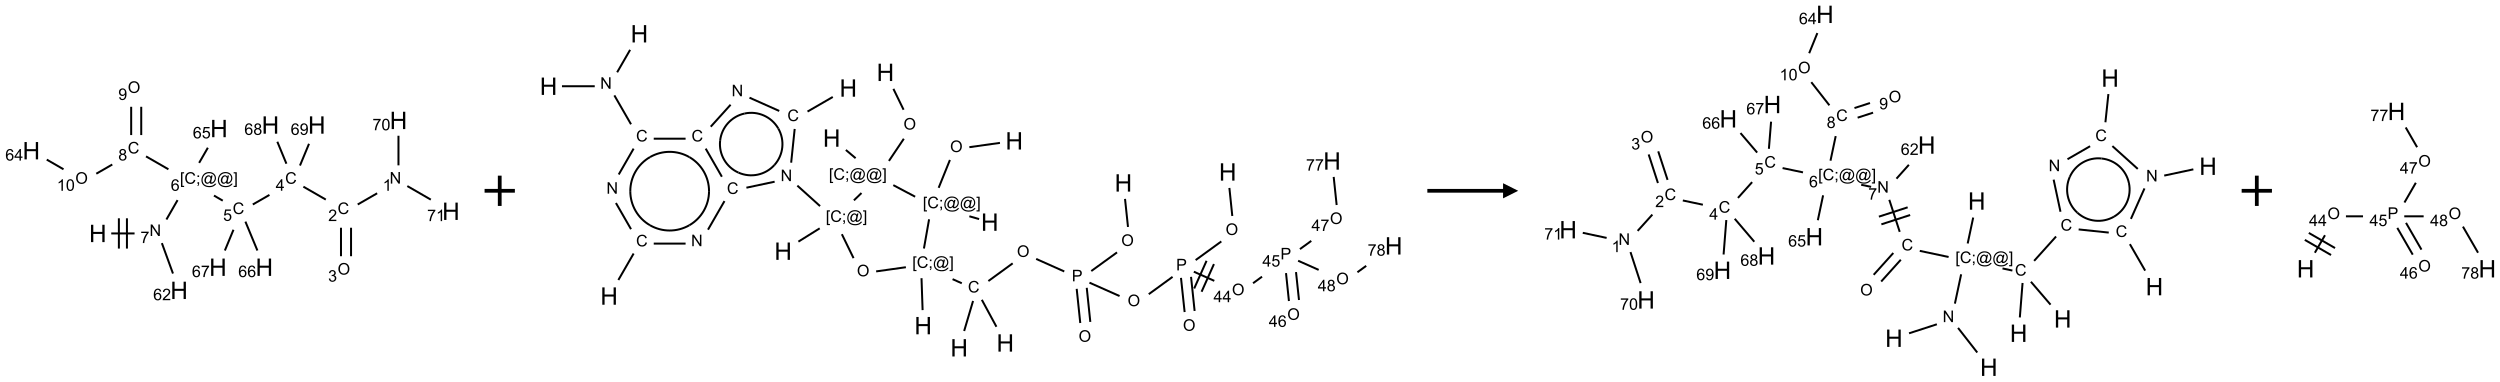 <?xml version="1.0" encoding="UTF-8"?>
<svg xmlns="http://www.w3.org/2000/svg" xmlns:xlink="http://www.w3.org/1999/xlink" width="1651" height="252" viewBox="0 0 1651 252">
<defs>
<g>
<g id="glyph-0-0">
<path d="M 2 0 L 2 -10 L 10 -10 L 10 0 Z M 2.25 -0.25 L 9.75 -0.25 L 9.75 -9.75 L 2.25 -9.75 Z M 2.25 -0.25 "/>
</g>
<g id="glyph-0-1">
<path d="M 1.281 0 L 1.281 -11.453 L 2.797 -11.453 L 2.797 -6.75 L 8.75 -6.75 L 8.75 -11.453 L 10.266 -11.453 L 10.266 0 L 8.75 0 L 8.75 -5.398 L 2.797 -5.398 L 2.797 0 Z M 1.281 0 "/>
</g>
<g id="glyph-1-0">
<path d="M 1.332 0 L 1.332 -6.668 L 6.668 -6.668 L 6.668 0 Z M 1.5 -0.168 L 6.5 -0.168 L 6.5 -6.5 L 1.5 -6.5 Z M 1.5 -0.168 "/>
</g>
<g id="glyph-1-1">
<path d="M 0.812 0 L 0.812 -7.637 L 1.848 -7.637 L 5.859 -1.641 L 5.859 -7.637 L 6.828 -7.637 L 6.828 0 L 5.793 0 L 1.781 -6 L 1.781 0 Z M 0.812 0 "/>
</g>
<g id="glyph-1-2">
<path d="M 0.504 -6.637 L 0.504 -7.535 L 5.449 -7.535 L 5.449 -6.809 C 4.961 -6.289 4.48 -5.602 4.004 -4.746 C 3.527 -3.887 3.156 -3.004 2.895 -2.098 C 2.707 -1.461 2.59 -0.762 2.535 0 L 1.574 0 C 1.582 -0.602 1.703 -1.328 1.926 -2.176 C 2.152 -3.027 2.477 -3.848 2.898 -4.637 C 3.32 -5.426 3.77 -6.094 4.246 -6.637 Z M 0.504 -6.637 "/>
</g>
<g id="glyph-1-3">
<path d="M 0.723 2.121 L 0.723 -7.637 L 2.793 -7.637 L 2.793 -6.859 L 1.66 -6.859 L 1.66 1.344 L 2.793 1.344 L 2.793 2.121 Z M 0.723 2.121 "/>
</g>
<g id="glyph-1-4">
<path d="M 6.27 -2.676 L 7.281 -2.422 C 7.07 -1.594 6.688 -0.961 6.137 -0.523 C 5.586 -0.086 4.914 0.129 4.121 0.129 C 3.297 0.129 2.629 -0.039 2.113 -0.371 C 1.598 -0.707 1.203 -1.191 0.934 -1.828 C 0.664 -2.465 0.531 -3.145 0.531 -3.875 C 0.531 -4.672 0.684 -5.363 0.988 -5.957 C 1.293 -6.547 1.723 -6.996 2.285 -7.305 C 2.844 -7.613 3.461 -7.766 4.137 -7.766 C 4.898 -7.766 5.543 -7.57 6.062 -7.184 C 6.582 -6.793 6.945 -6.246 7.152 -5.543 L 6.156 -5.309 C 5.98 -5.863 5.723 -6.266 5.387 -6.52 C 5.051 -6.773 4.625 -6.902 4.113 -6.902 C 3.527 -6.902 3.039 -6.762 2.645 -6.48 C 2.25 -6.199 1.973 -5.82 1.812 -5.348 C 1.652 -4.871 1.574 -4.383 1.574 -3.879 C 1.574 -3.23 1.668 -2.664 1.855 -2.18 C 2.047 -1.695 2.34 -1.332 2.738 -1.094 C 3.137 -0.855 3.57 -0.734 4.035 -0.734 C 4.602 -0.734 5.082 -0.898 5.473 -1.223 C 5.867 -1.551 6.133 -2.035 6.27 -2.676 Z M 6.27 -2.676 "/>
</g>
<g id="glyph-1-5">
<path d="M 0.949 -4.465 L 0.949 -5.531 L 2.016 -5.531 L 2.016 -4.465 Z M 0.949 0 L 0.949 -1.066 L 2.016 -1.066 L 2.016 0 C 2.016 0.391 1.945 0.711 1.809 0.949 C 1.668 1.191 1.449 1.379 1.145 1.512 L 0.887 1.109 C 1.082 1.023 1.23 0.895 1.324 0.727 C 1.418 0.559 1.469 0.316 1.48 0 Z M 0.949 0 "/>
</g>
<g id="glyph-1-6">
<path d="M 6.047 -0.848 C 5.82 -0.59 5.57 -0.379 5.289 -0.223 C 5.008 -0.062 4.73 0.016 4.449 0.016 C 4.141 0.016 3.84 -0.074 3.547 -0.254 C 3.254 -0.434 3.02 -0.715 2.836 -1.09 C 2.652 -1.465 2.562 -1.875 2.562 -2.324 C 2.562 -2.875 2.703 -3.43 2.988 -3.98 C 3.27 -4.535 3.621 -4.953 4.043 -5.23 C 4.461 -5.508 4.871 -5.645 5.266 -5.645 C 5.566 -5.645 5.855 -5.566 6.129 -5.41 C 6.402 -5.25 6.641 -5.012 6.84 -4.688 L 7.016 -5.496 L 7.949 -5.496 L 7.199 -2 C 7.094 -1.516 7.043 -1.246 7.043 -1.191 C 7.043 -1.098 7.078 -1.02 7.148 -0.949 C 7.219 -0.883 7.305 -0.848 7.406 -0.848 C 7.59 -0.848 7.832 -0.953 8.129 -1.168 C 8.527 -1.445 8.84 -1.816 9.07 -2.285 C 9.301 -2.75 9.418 -3.234 9.418 -3.73 C 9.418 -4.309 9.27 -4.852 8.973 -5.355 C 8.676 -5.859 8.23 -6.262 7.645 -6.562 C 7.055 -6.863 6.406 -7.016 5.691 -7.016 C 4.879 -7.016 4.137 -6.824 3.465 -6.445 C 2.793 -6.066 2.273 -5.52 1.902 -4.809 C 1.535 -4.098 1.348 -3.34 1.348 -2.527 C 1.348 -1.676 1.535 -0.941 1.902 -0.328 C 2.273 0.285 2.809 0.742 3.508 1.035 C 4.207 1.328 4.984 1.473 5.832 1.473 C 6.742 1.473 7.504 1.32 8.121 1.016 C 8.734 0.711 9.195 0.34 9.5 -0.098 L 10.441 -0.098 C 10.266 0.266 9.961 0.637 9.531 1.016 C 9.102 1.395 8.59 1.695 7.996 1.914 C 7.402 2.133 6.688 2.246 5.848 2.246 C 5.078 2.246 4.367 2.145 3.715 1.949 C 3.066 1.75 2.512 1.453 2.051 1.055 C 1.594 0.656 1.25 0.199 1.016 -0.316 C 0.723 -0.973 0.578 -1.684 0.578 -2.441 C 0.578 -3.289 0.75 -4.098 1.098 -4.863 C 1.523 -5.805 2.125 -6.527 2.902 -7.027 C 3.684 -7.527 4.629 -7.777 5.738 -7.777 C 6.602 -7.777 7.375 -7.602 8.059 -7.246 C 8.746 -6.895 9.285 -6.371 9.684 -5.672 C 10.02 -5.07 10.188 -4.418 10.188 -3.715 C 10.188 -2.707 9.832 -1.812 9.125 -1.031 C 8.492 -0.328 7.801 0.02 7.051 0.02 C 6.812 0.02 6.617 -0.016 6.473 -0.09 C 6.324 -0.16 6.215 -0.266 6.145 -0.402 C 6.102 -0.488 6.066 -0.637 6.047 -0.848 Z M 3.527 -2.262 C 3.527 -1.785 3.641 -1.414 3.863 -1.152 C 4.09 -0.887 4.348 -0.754 4.641 -0.754 C 4.836 -0.754 5.039 -0.812 5.254 -0.93 C 5.469 -1.047 5.676 -1.219 5.871 -1.449 C 6.066 -1.676 6.23 -1.969 6.355 -2.32 C 6.48 -2.672 6.543 -3.027 6.543 -3.379 C 6.543 -3.852 6.426 -4.219 6.191 -4.48 C 5.957 -4.738 5.672 -4.871 5.332 -4.871 C 5.109 -4.871 4.902 -4.812 4.707 -4.699 C 4.512 -4.586 4.32 -4.406 4.137 -4.156 C 3.953 -3.906 3.805 -3.602 3.691 -3.246 C 3.582 -2.887 3.527 -2.559 3.527 -2.262 Z M 3.527 -2.262 "/>
</g>
<g id="glyph-1-7">
<path d="M 2.27 2.121 L 0.203 2.121 L 0.203 1.344 L 1.332 1.344 L 1.332 -6.859 L 0.203 -6.859 L 0.203 -7.637 L 2.27 -7.637 Z M 2.27 2.121 "/>
</g>
<g id="glyph-1-8">
<path d="M 5.309 -5.766 L 4.375 -5.691 C 4.293 -6.059 4.172 -6.328 4.02 -6.496 C 3.766 -6.762 3.453 -6.895 3.082 -6.895 C 2.785 -6.895 2.523 -6.812 2.297 -6.645 C 2 -6.43 1.77 -6.117 1.598 -5.703 C 1.43 -5.289 1.34 -4.703 1.332 -3.938 C 1.559 -4.281 1.836 -4.535 2.16 -4.703 C 2.488 -4.871 2.828 -4.953 3.188 -4.953 C 3.812 -4.953 4.344 -4.723 4.785 -4.262 C 5.223 -3.801 5.441 -3.207 5.441 -2.48 C 5.441 -2 5.34 -1.555 5.133 -1.145 C 4.926 -0.73 4.641 -0.418 4.281 -0.199 C 3.922 0.02 3.512 0.129 3.051 0.129 C 2.27 0.129 1.633 -0.156 1.141 -0.73 C 0.648 -1.305 0.402 -2.254 0.402 -3.574 C 0.402 -5.051 0.672 -6.121 1.219 -6.793 C 1.695 -7.375 2.336 -7.668 3.141 -7.668 C 3.742 -7.668 4.234 -7.5 4.617 -7.16 C 5 -6.824 5.23 -6.359 5.309 -5.766 Z M 1.48 -2.473 C 1.48 -2.152 1.547 -1.844 1.684 -1.547 C 1.82 -1.25 2.016 -1.027 2.262 -0.871 C 2.508 -0.719 2.766 -0.641 3.035 -0.641 C 3.434 -0.641 3.773 -0.801 4.059 -1.121 C 4.344 -1.441 4.484 -1.875 4.484 -2.422 C 4.484 -2.949 4.344 -3.367 4.062 -3.668 C 3.781 -3.973 3.426 -4.125 3 -4.125 C 2.578 -4.125 2.219 -3.973 1.922 -3.668 C 1.625 -3.363 1.48 -2.969 1.48 -2.473 Z M 1.48 -2.473 "/>
</g>
<g id="glyph-1-9">
<path d="M 0.441 -2 L 1.426 -2.082 C 1.5 -1.605 1.668 -1.242 1.934 -1.004 C 2.199 -0.762 2.52 -0.641 2.895 -0.641 C 3.348 -0.641 3.73 -0.812 4.043 -1.152 C 4.355 -1.492 4.512 -1.941 4.512 -2.504 C 4.512 -3.039 4.359 -3.461 4.059 -3.77 C 3.758 -4.078 3.367 -4.234 2.879 -4.234 C 2.578 -4.234 2.305 -4.164 2.062 -4.027 C 1.82 -3.891 1.629 -3.715 1.488 -3.496 L 0.609 -3.609 L 1.348 -7.531 L 5.145 -7.531 L 5.145 -6.637 L 2.098 -6.637 L 1.688 -4.582 C 2.145 -4.902 2.625 -5.062 3.129 -5.062 C 3.797 -5.062 4.359 -4.832 4.816 -4.371 C 5.277 -3.91 5.504 -3.312 5.504 -2.59 C 5.504 -1.898 5.305 -1.301 4.902 -0.797 C 4.41 -0.18 3.742 0.129 2.895 0.129 C 2.199 0.129 1.633 -0.062 1.195 -0.453 C 0.758 -0.844 0.504 -1.359 0.441 -2 Z M 0.441 -2 "/>
</g>
<g id="glyph-1-10">
<path d="M 3.449 0 L 3.449 -1.828 L 0.137 -1.828 L 0.137 -2.688 L 3.621 -7.637 L 4.387 -7.637 L 4.387 -2.688 L 5.418 -2.688 L 5.418 -1.828 L 4.387 -1.828 L 4.387 0 Z M 3.449 -2.688 L 3.449 -6.129 L 1.059 -2.688 Z M 3.449 -2.688 "/>
</g>
<g id="glyph-1-11">
<path d="M 5.371 -0.902 L 5.371 0 L 0.324 0 C 0.316 -0.227 0.352 -0.441 0.434 -0.652 C 0.562 -0.996 0.766 -1.332 1.051 -1.668 C 1.332 -2 1.742 -2.387 2.277 -2.824 C 3.105 -3.504 3.668 -4.043 3.957 -4.441 C 4.25 -4.84 4.395 -5.215 4.395 -5.566 C 4.395 -5.938 4.262 -6.254 3.996 -6.508 C 3.73 -6.762 3.387 -6.891 2.957 -6.891 C 2.508 -6.891 2.145 -6.754 1.875 -6.484 C 1.605 -6.215 1.469 -5.84 1.465 -5.359 L 0.5 -5.457 C 0.566 -6.176 0.812 -6.727 1.246 -7.102 C 1.676 -7.477 2.254 -7.668 2.98 -7.668 C 3.711 -7.668 4.293 -7.465 4.719 -7.059 C 5.145 -6.652 5.359 -6.148 5.359 -5.547 C 5.359 -5.242 5.297 -4.941 5.172 -4.645 C 5.047 -4.352 4.84 -4.039 4.551 -3.715 C 4.262 -3.387 3.777 -2.938 3.105 -2.371 C 2.543 -1.898 2.18 -1.578 2.02 -1.41 C 1.859 -1.242 1.73 -1.07 1.625 -0.902 Z M 5.371 -0.902 "/>
</g>
<g id="glyph-1-12">
<path d="M 3.973 0 L 3.035 0 L 3.035 -5.973 C 2.809 -5.758 2.516 -5.543 2.148 -5.328 C 1.781 -5.113 1.453 -4.953 1.16 -4.844 L 1.16 -5.75 C 1.684 -5.996 2.145 -6.297 2.535 -6.645 C 2.93 -6.996 3.207 -7.336 3.371 -7.668 L 3.973 -7.668 Z M 3.973 0 "/>
</g>
<g id="glyph-1-13">
<path d="M 0.441 -3.766 C 0.441 -4.668 0.535 -5.395 0.723 -5.945 C 0.906 -6.496 1.184 -6.922 1.551 -7.219 C 1.918 -7.516 2.375 -7.668 2.934 -7.668 C 3.344 -7.668 3.703 -7.586 4.012 -7.418 C 4.32 -7.254 4.574 -7.016 4.777 -6.707 C 4.977 -6.395 5.137 -6.016 5.25 -5.57 C 5.363 -5.125 5.422 -4.523 5.422 -3.766 C 5.422 -2.871 5.328 -2.148 5.145 -1.598 C 4.961 -1.047 4.688 -0.621 4.32 -0.32 C 3.953 -0.02 3.492 0.129 2.934 0.129 C 2.195 0.129 1.617 -0.133 1.199 -0.66 C 0.695 -1.297 0.441 -2.332 0.441 -3.766 Z M 1.406 -3.766 C 1.406 -2.512 1.555 -1.68 1.848 -1.262 C 2.141 -0.848 2.5 -0.641 2.934 -0.641 C 3.363 -0.641 3.727 -0.848 4.02 -1.266 C 4.312 -1.684 4.457 -2.516 4.457 -3.766 C 4.457 -5.023 4.312 -5.859 4.02 -6.27 C 3.727 -6.684 3.359 -6.891 2.922 -6.891 C 2.492 -6.891 2.148 -6.707 1.891 -6.344 C 1.566 -5.879 1.406 -5.02 1.406 -3.766 Z M 1.406 -3.766 "/>
</g>
<g id="glyph-1-14">
<path d="M 0.516 -3.719 C 0.516 -4.984 0.855 -5.977 1.535 -6.695 C 2.215 -7.414 3.094 -7.77 4.172 -7.77 C 4.875 -7.77 5.512 -7.602 6.078 -7.266 C 6.645 -6.93 7.074 -6.461 7.371 -5.855 C 7.668 -5.254 7.816 -4.57 7.816 -3.809 C 7.816 -3.035 7.66 -2.34 7.348 -1.73 C 7.035 -1.117 6.594 -0.656 6.02 -0.34 C 5.449 -0.027 4.828 0.129 4.168 0.129 C 3.449 0.129 2.805 -0.043 2.238 -0.391 C 1.672 -0.738 1.246 -1.211 0.953 -1.812 C 0.66 -2.414 0.516 -3.047 0.516 -3.719 Z M 1.559 -3.703 C 1.559 -2.781 1.805 -2.059 2.301 -1.527 C 2.793 -1 3.414 -0.734 4.16 -0.734 C 4.922 -0.734 5.547 -1 6.039 -1.535 C 6.531 -2.07 6.777 -2.828 6.777 -3.812 C 6.777 -4.434 6.672 -4.977 6.461 -5.441 C 6.25 -5.902 5.945 -6.262 5.539 -6.52 C 5.133 -6.773 4.68 -6.902 4.176 -6.902 C 3.461 -6.902 2.848 -6.656 2.332 -6.164 C 1.816 -5.672 1.559 -4.852 1.559 -3.703 Z M 1.559 -3.703 "/>
</g>
<g id="glyph-1-15">
<path d="M 0.449 -2.016 L 1.387 -2.141 C 1.492 -1.609 1.676 -1.227 1.934 -0.992 C 2.191 -0.758 2.508 -0.641 2.879 -0.641 C 3.32 -0.641 3.695 -0.793 3.996 -1.098 C 4.301 -1.402 4.453 -1.781 4.453 -2.234 C 4.453 -2.664 4.312 -3.02 4.031 -3.301 C 3.75 -3.578 3.391 -3.719 2.957 -3.719 C 2.781 -3.719 2.562 -3.684 2.297 -3.613 L 2.402 -4.438 C 2.465 -4.43 2.516 -4.426 2.551 -4.426 C 2.949 -4.426 3.312 -4.531 3.629 -4.738 C 3.949 -4.949 4.109 -5.27 4.109 -5.703 C 4.109 -6.047 3.992 -6.332 3.762 -6.559 C 3.527 -6.785 3.227 -6.895 2.859 -6.895 C 2.496 -6.895 2.191 -6.781 1.949 -6.551 C 1.707 -6.324 1.547 -5.98 1.48 -5.52 L 0.543 -5.688 C 0.656 -6.316 0.918 -6.805 1.324 -7.148 C 1.73 -7.492 2.234 -7.668 2.84 -7.668 C 3.254 -7.668 3.641 -7.578 3.988 -7.398 C 4.34 -7.219 4.609 -6.977 4.793 -6.668 C 4.98 -6.359 5.074 -6.031 5.074 -5.684 C 5.074 -5.352 4.984 -5.051 4.809 -4.781 C 4.629 -4.512 4.367 -4.297 4.02 -4.137 C 4.473 -4.031 4.824 -3.816 5.074 -3.488 C 5.324 -3.16 5.449 -2.75 5.449 -2.254 C 5.449 -1.59 5.203 -1.023 4.719 -0.559 C 4.234 -0.098 3.617 0.137 2.875 0.137 C 2.203 0.137 1.648 -0.062 1.207 -0.465 C 0.762 -0.863 0.512 -1.379 0.449 -2.016 Z M 0.449 -2.016 "/>
</g>
<g id="glyph-1-16">
<path d="M 1.887 -4.141 C 1.496 -4.281 1.207 -4.484 1.02 -4.75 C 0.832 -5.016 0.738 -5.328 0.738 -5.699 C 0.738 -6.254 0.938 -6.719 1.34 -7.098 C 1.738 -7.477 2.27 -7.668 2.934 -7.668 C 3.598 -7.668 4.137 -7.473 4.543 -7.086 C 4.949 -6.699 5.152 -6.227 5.152 -5.672 C 5.152 -5.316 5.059 -5.008 4.871 -4.746 C 4.688 -4.484 4.406 -4.281 4.027 -4.141 C 4.496 -3.988 4.852 -3.742 5.098 -3.402 C 5.34 -3.062 5.465 -2.656 5.465 -2.184 C 5.465 -1.531 5.234 -0.98 4.77 -0.535 C 4.309 -0.09 3.703 0.129 2.949 0.129 C 2.195 0.129 1.586 -0.094 1.125 -0.539 C 0.664 -0.984 0.434 -1.543 0.434 -2.207 C 0.434 -2.703 0.559 -3.121 0.809 -3.457 C 1.062 -3.793 1.422 -4.02 1.887 -4.141 Z M 1.699 -5.73 C 1.699 -5.367 1.812 -5.074 2.047 -4.844 C 2.281 -4.613 2.582 -4.5 2.953 -4.5 C 3.312 -4.5 3.609 -4.613 3.84 -4.84 C 4.07 -5.066 4.188 -5.348 4.188 -5.676 C 4.188 -6.02 4.07 -6.309 3.832 -6.543 C 3.594 -6.777 3.297 -6.895 2.941 -6.895 C 2.586 -6.895 2.289 -6.781 2.051 -6.551 C 1.816 -6.324 1.699 -6.047 1.699 -5.73 Z M 1.395 -2.203 C 1.395 -1.938 1.461 -1.676 1.586 -1.426 C 1.711 -1.176 1.902 -0.984 2.152 -0.848 C 2.402 -0.711 2.672 -0.641 2.957 -0.641 C 3.406 -0.641 3.777 -0.785 4.066 -1.074 C 4.359 -1.363 4.504 -1.727 4.504 -2.172 C 4.504 -2.625 4.355 -2.996 4.055 -3.293 C 3.754 -3.586 3.379 -3.734 2.926 -3.734 C 2.484 -3.734 2.121 -3.59 1.832 -3.297 C 1.543 -3.004 1.395 -2.641 1.395 -2.203 Z M 1.395 -2.203 "/>
</g>
<g id="glyph-1-17">
<path d="M 0.582 -1.766 L 1.484 -1.848 C 1.562 -1.426 1.707 -1.117 1.922 -0.926 C 2.137 -0.734 2.414 -0.641 2.75 -0.641 C 3.039 -0.641 3.289 -0.707 3.508 -0.84 C 3.727 -0.973 3.902 -1.148 4.043 -1.367 C 4.18 -1.586 4.297 -1.887 4.391 -2.262 C 4.484 -2.637 4.531 -3.016 4.531 -3.406 C 4.531 -3.449 4.531 -3.512 4.527 -3.594 C 4.34 -3.297 4.082 -3.055 3.758 -2.867 C 3.434 -2.68 3.082 -2.59 2.703 -2.59 C 2.07 -2.59 1.535 -2.816 1.098 -3.277 C 0.66 -3.734 0.441 -4.34 0.441 -5.09 C 0.441 -5.863 0.672 -6.484 1.129 -6.957 C 1.586 -7.43 2.156 -7.668 2.844 -7.668 C 3.34 -7.668 3.793 -7.531 4.207 -7.266 C 4.617 -7 4.93 -6.617 5.145 -6.121 C 5.355 -5.629 5.465 -4.91 5.465 -3.973 C 5.465 -2.996 5.359 -2.223 5.145 -1.645 C 4.934 -1.066 4.617 -0.625 4.199 -0.324 C 3.781 -0.02 3.293 0.129 2.73 0.129 C 2.133 0.129 1.645 -0.035 1.266 -0.367 C 0.887 -0.699 0.66 -1.164 0.582 -1.766 Z M 4.422 -5.137 C 4.422 -5.676 4.277 -6.102 3.992 -6.418 C 3.707 -6.734 3.359 -6.891 2.957 -6.891 C 2.543 -6.891 2.18 -6.719 1.871 -6.379 C 1.562 -6.039 1.406 -5.598 1.406 -5.059 C 1.406 -4.57 1.555 -4.176 1.848 -3.871 C 2.141 -3.566 2.5 -3.418 2.934 -3.418 C 3.367 -3.418 3.723 -3.57 4.004 -3.871 C 4.281 -4.176 4.422 -4.598 4.422 -5.137 Z M 4.422 -5.137 "/>
</g>
<g id="glyph-1-18">
<path d="M 0.824 0 L 0.824 -7.637 L 3.703 -7.637 C 4.211 -7.637 4.598 -7.609 4.863 -7.562 C 5.238 -7.5 5.555 -7.383 5.809 -7.207 C 6.062 -7.031 6.266 -6.785 6.418 -6.469 C 6.574 -6.152 6.652 -5.805 6.652 -5.426 C 6.652 -4.777 6.445 -4.227 6.031 -3.777 C 5.617 -3.328 4.871 -3.105 3.793 -3.105 L 1.832 -3.105 L 1.832 0 Z M 1.832 -4.004 L 3.809 -4.004 C 4.461 -4.004 4.922 -4.125 5.199 -4.371 C 5.473 -4.613 5.609 -4.953 5.609 -5.395 C 5.609 -5.715 5.527 -5.988 5.367 -6.215 C 5.207 -6.441 4.992 -6.594 4.73 -6.668 C 4.559 -6.711 4.246 -6.734 3.785 -6.734 L 1.832 -6.734 Z M 1.832 -4.004 "/>
</g>
</g>
</defs>
<path fill="none" stroke-width="0.033" stroke-linecap="butt" stroke-linejoin="miter" stroke="rgb(0%, 0%, 0%)" stroke-opacity="1" stroke-miterlimit="10" d="M 1.32 2.366 L 1.705 2.366 " transform="matrix(40, 0, 0, 40, 20.668, 59.521)"/>
<path fill="none" stroke-width="0.033" stroke-linecap="butt" stroke-linejoin="miter" stroke="rgb(0%, 0%, 0%)" stroke-opacity="1" stroke-miterlimit="10" d="M 1.579 2.616 L 1.579 2.116 " transform="matrix(40, 0, 0, 40, 20.668, 59.521)"/>
<path fill="none" stroke-width="0.033" stroke-linecap="butt" stroke-linejoin="miter" stroke="rgb(0%, 0%, 0%)" stroke-opacity="1" stroke-miterlimit="10" d="M 1.446 2.616 L 1.446 2.116 " transform="matrix(40, 0, 0, 40, 20.668, 59.521)"/>
<path fill="none" stroke-width="0.033" stroke-linecap="butt" stroke-linejoin="miter" stroke="rgb(0%, 0%, 0%)" stroke-opacity="1" stroke-miterlimit="10" d="M 2.231 2.136 L 2.415 1.816 " transform="matrix(40, 0, 0, 40, 20.668, 59.521)"/>
<path fill="none" stroke-width="0.033" stroke-linecap="butt" stroke-linejoin="miter" stroke="rgb(0%, 0%, 0%)" stroke-opacity="1" stroke-miterlimit="10" d="M 3.016 1.741 L 3.161 1.825 " transform="matrix(40, 0, 0, 40, 20.668, 59.521)"/>
<path fill="none" stroke-width="0.033" stroke-linecap="butt" stroke-linejoin="miter" stroke="rgb(0%, 0%, 0%)" stroke-opacity="1" stroke-miterlimit="10" d="M 3.657 1.888 L 3.932 1.73 " transform="matrix(40, 0, 0, 40, 20.668, 59.521)"/>
<path fill="none" stroke-width="0.033" stroke-linecap="butt" stroke-linejoin="miter" stroke="rgb(0%, 0%, 0%)" stroke-opacity="1" stroke-miterlimit="10" d="M 4.492 1.594 L 4.862 1.807 " transform="matrix(40, 0, 0, 40, 20.668, 59.521)"/>
<path fill="none" stroke-width="0.033" stroke-linecap="butt" stroke-linejoin="miter" stroke="rgb(0%, 0%, 0%)" stroke-opacity="1" stroke-miterlimit="10" d="M 5.389 1.888 L 5.71 1.703 " transform="matrix(40, 0, 0, 40, 20.668, 59.521)"/>
<path fill="none" stroke-width="0.033" stroke-linecap="butt" stroke-linejoin="miter" stroke="rgb(0%, 0%, 0%)" stroke-opacity="1" stroke-miterlimit="10" d="M 6.062 1.242 L 6.062 0.753 " transform="matrix(40, 0, 0, 40, 20.668, 59.521)"/>
<path fill="none" stroke-width="0.033" stroke-linecap="butt" stroke-linejoin="miter" stroke="rgb(0%, 0%, 0%)" stroke-opacity="1" stroke-miterlimit="10" d="M 6.208 1.584 L 6.596 1.808 " transform="matrix(40, 0, 0, 40, 20.668, 59.521)"/>
<path fill="none" stroke-width="0.033" stroke-linecap="butt" stroke-linejoin="miter" stroke="rgb(0%, 0%, 0%)" stroke-opacity="1" stroke-miterlimit="10" d="M 5.113 2.272 L 5.113 2.742 " transform="matrix(40, 0, 0, 40, 20.668, 59.521)"/>
<path fill="none" stroke-width="0.033" stroke-linecap="butt" stroke-linejoin="miter" stroke="rgb(0%, 0%, 0%)" stroke-opacity="1" stroke-miterlimit="10" d="M 5.279 2.272 L 5.279 2.742 " transform="matrix(40, 0, 0, 40, 20.668, 59.521)"/>
<path fill="none" stroke-width="0.033" stroke-linecap="butt" stroke-linejoin="miter" stroke="rgb(0%, 0%, 0%)" stroke-opacity="1" stroke-miterlimit="10" d="M 4.212 1.215 L 4.062 0.852 " transform="matrix(40, 0, 0, 40, 20.668, 59.521)"/>
<path fill="none" stroke-width="0.033" stroke-linecap="butt" stroke-linejoin="miter" stroke="rgb(0%, 0%, 0%)" stroke-opacity="1" stroke-miterlimit="10" d="M 4.436 1.245 L 4.585 0.886 " transform="matrix(40, 0, 0, 40, 20.668, 59.521)"/>
<path fill="none" stroke-width="0.033" stroke-linecap="butt" stroke-linejoin="miter" stroke="rgb(0%, 0%, 0%)" stroke-opacity="1" stroke-miterlimit="10" d="M 3.535 2.171 L 3.733 2.648 " transform="matrix(40, 0, 0, 40, 20.668, 59.521)"/>
<path fill="none" stroke-width="0.033" stroke-linecap="butt" stroke-linejoin="miter" stroke="rgb(0%, 0%, 0%)" stroke-opacity="1" stroke-miterlimit="10" d="M 3.338 2.305 L 3.196 2.648 " transform="matrix(40, 0, 0, 40, 20.668, 59.521)"/>
<path fill="none" stroke-width="0.033" stroke-linecap="butt" stroke-linejoin="miter" stroke="rgb(0%, 0%, 0%)" stroke-opacity="1" stroke-miterlimit="10" d="M 2.264 1.307 L 1.894 1.094 " transform="matrix(40, 0, 0, 40, 20.668, 59.521)"/>
<path fill="none" stroke-width="0.033" stroke-linecap="butt" stroke-linejoin="miter" stroke="rgb(0%, 0%, 0%)" stroke-opacity="1" stroke-miterlimit="10" d="M 1.815 0.742 L 1.815 0.275 " transform="matrix(40, 0, 0, 40, 20.668, 59.521)"/>
<path fill="none" stroke-width="0.033" stroke-linecap="butt" stroke-linejoin="miter" stroke="rgb(0%, 0%, 0%)" stroke-opacity="1" stroke-miterlimit="10" d="M 1.649 0.742 L 1.649 0.275 " transform="matrix(40, 0, 0, 40, 20.668, 59.521)"/>
<path fill="none" stroke-width="0.033" stroke-linecap="butt" stroke-linejoin="miter" stroke="rgb(0%, 0%, 0%)" stroke-opacity="1" stroke-miterlimit="10" d="M 1.337 1.228 L 1.073 1.38 " transform="matrix(40, 0, 0, 40, 20.668, 59.521)"/>
<path fill="none" stroke-width="0.033" stroke-linecap="butt" stroke-linejoin="miter" stroke="rgb(0%, 0%, 0%)" stroke-opacity="1" stroke-miterlimit="10" d="M 0.532 1.307 L 0.255 1.147 " transform="matrix(40, 0, 0, 40, 20.668, 59.521)"/>
<path fill="none" stroke-width="0.033" stroke-linecap="butt" stroke-linejoin="miter" stroke="rgb(0%, 0%, 0%)" stroke-opacity="1" stroke-miterlimit="10" d="M 2.771 1.201 L 2.915 0.951 " transform="matrix(40, 0, 0, 40, 20.668, 59.521)"/>
<path fill="none" stroke-width="0.033" stroke-linecap="butt" stroke-linejoin="miter" stroke="rgb(0%, 0%, 0%)" stroke-opacity="1" stroke-miterlimit="10" d="M 2.156 2.526 L 2.339 3.028 " transform="matrix(40, 0, 0, 40, 20.668, 59.521)"/>
<g fill="rgb(0%, 0%, 0%)" fill-opacity="1">
<use xlink:href="#glyph-0-1" x="58.82" y="159.891"/>
</g>
<g fill="rgb(0%, 0%, 0%)" fill-opacity="1">
<use xlink:href="#glyph-1-1" x="98.719" y="155.875"/>
</g>
<g fill="rgb(0%, 0%, 0%)" fill-opacity="1">
<use xlink:href="#glyph-1-2" x="92.746" y="160.516"/>
</g>
<g fill="rgb(0%, 0%, 0%)" fill-opacity="1">
<use xlink:href="#glyph-1-3" x="118.805" y="121.375"/>
<use xlink:href="#glyph-1-4" x="121.768" y="121.375"/>
<use xlink:href="#glyph-1-5" x="129.471" y="121.375"/>
<use xlink:href="#glyph-1-6" x="132.435" y="121.375"/>
<use xlink:href="#glyph-1-6" x="143.263" y="121.375"/>
<use xlink:href="#glyph-1-7" x="154.091" y="121.375"/>
</g>
<g fill="rgb(0%, 0%, 0%)" fill-opacity="1">
<use xlink:href="#glyph-1-8" x="112.754" y="126.004"/>
</g>
<g fill="rgb(0%, 0%, 0%)" fill-opacity="1">
<use xlink:href="#glyph-1-4" x="153.641" y="141.367"/>
</g>
<g fill="rgb(0%, 0%, 0%)" fill-opacity="1">
<use xlink:href="#glyph-1-9" x="147.328" y="145.871"/>
</g>
<g fill="rgb(0%, 0%, 0%)" fill-opacity="1">
<use xlink:href="#glyph-1-4" x="188.281" y="121.367"/>
</g>
<g fill="rgb(0%, 0%, 0%)" fill-opacity="1">
<use xlink:href="#glyph-1-10" x="182.059" y="125.973"/>
</g>
<g fill="rgb(0%, 0%, 0%)" fill-opacity="1">
<use xlink:href="#glyph-1-4" x="222.922" y="141.367"/>
</g>
<g fill="rgb(0%, 0%, 0%)" fill-opacity="1">
<use xlink:href="#glyph-1-11" x="216.75" y="146.004"/>
</g>
<g fill="rgb(0%, 0%, 0%)" fill-opacity="1">
<use xlink:href="#glyph-1-1" x="257.281" y="121.234"/>
</g>
<g fill="rgb(0%, 0%, 0%)" fill-opacity="1">
<use xlink:href="#glyph-1-12" x="252.785" y="126.004"/>
</g>
<g fill="rgb(0%, 0%, 0%)" fill-opacity="1">
<use xlink:href="#glyph-0-1" x="257.383" y="85.25"/>
</g>
<g fill="rgb(0%, 0%, 0%)" fill-opacity="1">
<use xlink:href="#glyph-1-2" x="245.973" y="86.043"/>
<use xlink:href="#glyph-1-13" x="251.905" y="86.043"/>
</g>
<g fill="rgb(0%, 0%, 0%)" fill-opacity="1">
<use xlink:href="#glyph-0-1" x="292.023" y="145.25"/>
</g>
<g fill="rgb(0%, 0%, 0%)" fill-opacity="1">
<use xlink:href="#glyph-1-2" x="282.062" y="146.043"/>
<use xlink:href="#glyph-1-12" x="287.995" y="146.043"/>
</g>
<g fill="rgb(0%, 0%, 0%)" fill-opacity="1">
<use xlink:href="#glyph-1-14" x="222.938" y="181.371"/>
</g>
<g fill="rgb(0%, 0%, 0%)" fill-opacity="1">
<use xlink:href="#glyph-1-15" x="216.672" y="186.004"/>
</g>
<g fill="rgb(0%, 0%, 0%)" fill-opacity="1">
<use xlink:href="#glyph-0-1" x="172.793" y="88.293"/>
</g>
<g fill="rgb(0%, 0%, 0%)" fill-opacity="1">
<use xlink:href="#glyph-1-8" x="161.344" y="89.086"/>
<use xlink:href="#glyph-1-16" x="167.276" y="89.086"/>
</g>
<g fill="rgb(0%, 0%, 0%)" fill-opacity="1">
<use xlink:href="#glyph-0-1" x="203.406" y="88.293"/>
</g>
<g fill="rgb(0%, 0%, 0%)" fill-opacity="1">
<use xlink:href="#glyph-1-8" x="191.957" y="89.086"/>
<use xlink:href="#glyph-1-17" x="197.889" y="89.086"/>
</g>
<g fill="rgb(0%, 0%, 0%)" fill-opacity="1">
<use xlink:href="#glyph-0-1" x="168.766" y="182.203"/>
</g>
<g fill="rgb(0%, 0%, 0%)" fill-opacity="1">
<use xlink:href="#glyph-1-8" x="157.34" y="182.996"/>
<use xlink:href="#glyph-1-8" x="163.272" y="182.996"/>
</g>
<g fill="rgb(0%, 0%, 0%)" fill-opacity="1">
<use xlink:href="#glyph-0-1" x="138.152" y="182.203"/>
</g>
<g fill="rgb(0%, 0%, 0%)" fill-opacity="1">
<use xlink:href="#glyph-1-8" x="126.719" y="182.996"/>
<use xlink:href="#glyph-1-2" x="132.651" y="182.996"/>
</g>
<g fill="rgb(0%, 0%, 0%)" fill-opacity="1">
<use xlink:href="#glyph-1-4" x="84.355" y="101.367"/>
</g>
<g fill="rgb(0%, 0%, 0%)" fill-opacity="1">
<use xlink:href="#glyph-1-16" x="78.09" y="106.004"/>
</g>
<g fill="rgb(0%, 0%, 0%)" fill-opacity="1">
<use xlink:href="#glyph-1-14" x="84.371" y="61.371"/>
</g>
<g fill="rgb(0%, 0%, 0%)" fill-opacity="1">
<use xlink:href="#glyph-1-17" x="78.09" y="66.004"/>
</g>
<g fill="rgb(0%, 0%, 0%)" fill-opacity="1">
<use xlink:href="#glyph-1-14" x="49.73" y="121.371"/>
</g>
<g fill="rgb(0%, 0%, 0%)" fill-opacity="1">
<use xlink:href="#glyph-1-12" x="37.559" y="126.004"/>
<use xlink:href="#glyph-1-13" x="43.491" y="126.004"/>
</g>
<g fill="rgb(0%, 0%, 0%)" fill-opacity="1">
<use xlink:href="#glyph-0-1" x="14.895" y="105.25"/>
</g>
<g fill="rgb(0%, 0%, 0%)" fill-opacity="1">
<use xlink:href="#glyph-1-8" x="3.492" y="106.043"/>
<use xlink:href="#glyph-1-10" x="9.424" y="106.043"/>
</g>
<g fill="rgb(0%, 0%, 0%)" fill-opacity="1">
<use xlink:href="#glyph-0-1" x="138.82" y="90.609"/>
</g>
<g fill="rgb(0%, 0%, 0%)" fill-opacity="1">
<use xlink:href="#glyph-1-8" x="127.328" y="91.398"/>
<use xlink:href="#glyph-1-9" x="133.26" y="91.398"/>
</g>
<g fill="rgb(0%, 0%, 0%)" fill-opacity="1">
<use xlink:href="#glyph-0-1" x="112.5" y="197.477"/>
</g>
<g fill="rgb(0%, 0%, 0%)" fill-opacity="1">
<use xlink:href="#glyph-1-8" x="101.145" y="198.27"/>
<use xlink:href="#glyph-1-11" x="107.077" y="198.27"/>
</g>
<path fill="none" stroke-width="0.062" stroke-linecap="butt" stroke-linejoin="miter" stroke="rgb(0%, 0%, 0%)" stroke-opacity="1" stroke-miterlimit="10" d="M -0 0 L 0.5 0 M 0.25 -0.25 L 0.25 0.25 " transform="matrix(40, 0, 0, 40, 320.02, 126)"/>
<path fill="none" stroke-width="0.033" stroke-linecap="butt" stroke-linejoin="miter" stroke="rgb(0%, 0%, 0%)" stroke-opacity="1" stroke-miterlimit="10" d="M 7.453 1.801 L 6.948 1.872 " transform="matrix(40, 0, 0, 40, 362.246, 22.313)"/>
<path fill="none" stroke-width="0.033" stroke-linecap="butt" stroke-linejoin="miter" stroke="rgb(0%, 0%, 0%)" stroke-opacity="1" stroke-miterlimit="10" d="M 6.627 2.083 L 6.441 2.543 " transform="matrix(40, 0, 0, 40, 362.246, 22.313)"/>
<path fill="none" stroke-width="0.033" stroke-linecap="butt" stroke-linejoin="miter" stroke="rgb(0%, 0%, 0%)" stroke-opacity="1" stroke-miterlimit="10" d="M 6.948 3.013 L 7.109 3.059 " transform="matrix(40, 0, 0, 40, 362.246, 22.313)"/>
<path fill="none" stroke-width="0.033" stroke-linecap="butt" stroke-linejoin="miter" stroke="rgb(0%, 0%, 0%)" stroke-opacity="1" stroke-miterlimit="10" d="M 6.053 2.69 L 5.692 2.499 " transform="matrix(40, 0, 0, 40, 362.246, 22.313)"/>
<path fill="none" stroke-width="0.033" stroke-linecap="butt" stroke-linejoin="miter" stroke="rgb(0%, 0%, 0%)" stroke-opacity="1" stroke-miterlimit="10" d="M 5.07 2.054 L 4.909 1.918 " transform="matrix(40, 0, 0, 40, 362.246, 22.313)"/>
<path fill="none" stroke-width="0.033" stroke-linecap="butt" stroke-linejoin="miter" stroke="rgb(0%, 0%, 0%)" stroke-opacity="1" stroke-miterlimit="10" d="M 5.62 2.099 L 5.866 1.733 " transform="matrix(40, 0, 0, 40, 362.246, 22.313)"/>
<path fill="none" stroke-width="0.033" stroke-linecap="butt" stroke-linejoin="miter" stroke="rgb(0%, 0%, 0%)" stroke-opacity="1" stroke-miterlimit="10" d="M 5.862 1.254 L 5.694 0.909 " transform="matrix(40, 0, 0, 40, 362.246, 22.313)"/>
<path fill="none" stroke-width="0.033" stroke-linecap="butt" stroke-linejoin="miter" stroke="rgb(0%, 0%, 0%)" stroke-opacity="1" stroke-miterlimit="10" d="M 5.167 2.629 L 5.042 2.75 " transform="matrix(40, 0, 0, 40, 362.246, 22.313)"/>
<path fill="none" stroke-width="0.033" stroke-linecap="butt" stroke-linejoin="miter" stroke="rgb(0%, 0%, 0%)" stroke-opacity="1" stroke-miterlimit="10" d="M 4.477 3.212 L 4.125 3.432 " transform="matrix(40, 0, 0, 40, 362.246, 22.313)"/>
<path fill="none" stroke-width="0.033" stroke-linecap="butt" stroke-linejoin="miter" stroke="rgb(0%, 0%, 0%)" stroke-opacity="1" stroke-miterlimit="10" d="M 4.483 2.845 L 4.108 2.507 " transform="matrix(40, 0, 0, 40, 362.246, 22.313)"/>
<path fill="none" stroke-width="0.033" stroke-linecap="butt" stroke-linejoin="miter" stroke="rgb(0%, 0%, 0%)" stroke-opacity="1" stroke-miterlimit="10" d="M 4.006 2.128 L 4.064 1.571 " transform="matrix(40, 0, 0, 40, 362.246, 22.313)"/>
<path fill="none" stroke-width="0.033" stroke-linecap="butt" stroke-linejoin="miter" stroke="rgb(0%, 0%, 0%)" stroke-opacity="1" stroke-miterlimit="10" d="M 4.276 1.284 L 4.693 1.043 " transform="matrix(40, 0, 0, 40, 362.246, 22.313)"/>
<path fill="none" stroke-width="0.033" stroke-linecap="butt" stroke-linejoin="miter" stroke="rgb(0%, 0%, 0%)" stroke-opacity="1" stroke-miterlimit="10" d="M 3.809 1.274 L 3.318 1.055 " transform="matrix(40, 0, 0, 40, 362.246, 22.313)"/>
<path fill="none" stroke-width="0.033" stroke-linecap="butt" stroke-linejoin="miter" stroke="rgb(0%, 0%, 0%)" stroke-opacity="1" stroke-miterlimit="10" d="M 3.006 1.171 L 2.678 1.534 " transform="matrix(40, 0, 0, 40, 362.246, 22.313)"/>
<path fill="none" stroke-width="0.033" stroke-linecap="butt" stroke-linejoin="miter" stroke="rgb(0%, 0%, 0%)" stroke-opacity="1" stroke-miterlimit="10" d="M 2.263 1.732 L 1.737 1.732 " transform="matrix(40, 0, 0, 40, 362.246, 22.313)"/>
<path fill="none" stroke-width="0.033" stroke-linecap="butt" stroke-linejoin="miter" stroke="rgb(0%, 0%, 0%)" stroke-opacity="1" stroke-miterlimit="10" d="M 1.362 1.494 L 1.087 1.017 " transform="matrix(40, 0, 0, 40, 362.246, 22.313)"/>
<path fill="none" stroke-width="0.033" stroke-linecap="butt" stroke-linejoin="miter" stroke="rgb(0%, 0%, 0%)" stroke-opacity="1" stroke-miterlimit="10" d="M 1.133 0.636 L 1.347 0.265 " transform="matrix(40, 0, 0, 40, 362.246, 22.313)"/>
<path fill="none" stroke-width="0.033" stroke-linecap="butt" stroke-linejoin="miter" stroke="rgb(0%, 0%, 0%)" stroke-opacity="1" stroke-miterlimit="10" d="M 0.763 0.866 L 0.222 0.866 " transform="matrix(40, 0, 0, 40, 362.246, 22.313)"/>
<path fill="none" stroke-width="0.033" stroke-linecap="butt" stroke-linejoin="miter" stroke="rgb(0%, 0%, 0%)" stroke-opacity="1" stroke-miterlimit="10" d="M 1.405 1.896 L 1.159 2.323 " transform="matrix(40, 0, 0, 40, 362.246, 22.313)"/>
<path fill="none" stroke-width="0.033" stroke-linecap="butt" stroke-linejoin="miter" stroke="rgb(0%, 0%, 0%)" stroke-opacity="1" stroke-miterlimit="10" d="M 1.113 2.794 L 1.362 3.226 " transform="matrix(40, 0, 0, 40, 362.246, 22.313)"/>
<path fill="none" stroke-width="0.033" stroke-linecap="butt" stroke-linejoin="miter" stroke="rgb(0%, 0%, 0%)" stroke-opacity="1" stroke-miterlimit="10" d="M 1.405 3.628 L 1.153 4.065 " transform="matrix(40, 0, 0, 40, 362.246, 22.313)"/>
<path fill="none" stroke-width="0.033" stroke-linecap="butt" stroke-linejoin="miter" stroke="rgb(0%, 0%, 0%)" stroke-opacity="1" stroke-miterlimit="10" d="M 1.737 3.464 L 2.263 3.464 " transform="matrix(40, 0, 0, 40, 362.246, 22.313)"/>
<path fill="none" stroke-width="0.033" stroke-linecap="butt" stroke-linejoin="miter" stroke="rgb(0%, 0%, 0%)" stroke-opacity="1" stroke-miterlimit="10" d="M 2.633 3.234 L 2.905 2.762 " transform="matrix(40, 0, 0, 40, 362.246, 22.313)"/>
<path fill="none" stroke-width="0.033" stroke-linecap="butt" stroke-linejoin="miter" stroke="rgb(0%, 0%, 0%)" stroke-opacity="1" stroke-miterlimit="10" d="M 2.862 2.36 L 2.595 1.896 " transform="matrix(40, 0, 0, 40, 362.246, 22.313)"/>
<path fill="none" stroke-width="0.033" stroke-linecap="butt" stroke-linejoin="miter" stroke="rgb(0%, 0%, 0%)" stroke-opacity="1" stroke-miterlimit="10" d="M 3.267 2.541 L 3.733 2.442 " transform="matrix(40, 0, 0, 40, 362.246, 22.313)"/>
<path fill="none" stroke-width="0.033" stroke-linecap="butt" stroke-linejoin="miter" stroke="rgb(0%, 0%, 0%)" stroke-opacity="1" stroke-miterlimit="10" d="M 4.843 3.309 L 5.036 3.704 " transform="matrix(40, 0, 0, 40, 362.246, 22.313)"/>
<path fill="none" stroke-width="0.033" stroke-linecap="butt" stroke-linejoin="miter" stroke="rgb(0%, 0%, 0%)" stroke-opacity="1" stroke-miterlimit="10" d="M 5.409 3.923 L 5.9 3.854 " transform="matrix(40, 0, 0, 40, 362.246, 22.313)"/>
<path fill="none" stroke-width="0.033" stroke-linecap="butt" stroke-linejoin="miter" stroke="rgb(0%, 0%, 0%)" stroke-opacity="1" stroke-miterlimit="10" d="M 6.198 3.545 L 6.283 3.063 " transform="matrix(40, 0, 0, 40, 362.246, 22.313)"/>
<path fill="none" stroke-width="0.033" stroke-linecap="butt" stroke-linejoin="miter" stroke="rgb(0%, 0%, 0%)" stroke-opacity="1" stroke-miterlimit="10" d="M 6.158 4.035 L 6.176 4.562 " transform="matrix(40, 0, 0, 40, 362.246, 22.313)"/>
<path fill="none" stroke-width="0.033" stroke-linecap="butt" stroke-linejoin="miter" stroke="rgb(0%, 0%, 0%)" stroke-opacity="1" stroke-miterlimit="10" d="M 6.671 4.051 L 6.823 4.119 " transform="matrix(40, 0, 0, 40, 362.246, 22.313)"/>
<path fill="none" stroke-width="0.033" stroke-linecap="butt" stroke-linejoin="miter" stroke="rgb(0%, 0%, 0%)" stroke-opacity="1" stroke-miterlimit="10" d="M 7.009 4.411 L 6.862 4.907 " transform="matrix(40, 0, 0, 40, 362.246, 22.313)"/>
<path fill="none" stroke-width="0.033" stroke-linecap="butt" stroke-linejoin="miter" stroke="rgb(0%, 0%, 0%)" stroke-opacity="1" stroke-miterlimit="10" d="M 7.154 4.392 L 7.395 4.837 " transform="matrix(40, 0, 0, 40, 362.246, 22.313)"/>
<path fill="none" stroke-width="0.033" stroke-linecap="butt" stroke-linejoin="miter" stroke="rgb(0%, 0%, 0%)" stroke-opacity="1" stroke-miterlimit="10" d="M 7.262 4.082 L 7.663 3.79 " transform="matrix(40, 0, 0, 40, 362.246, 22.313)"/>
<path fill="none" stroke-width="0.033" stroke-linecap="butt" stroke-linejoin="miter" stroke="rgb(0%, 0%, 0%)" stroke-opacity="1" stroke-miterlimit="10" d="M 8.051 3.717 L 8.515 3.924 " transform="matrix(40, 0, 0, 40, 362.246, 22.313)"/>
<path fill="none" stroke-width="0.033" stroke-linecap="butt" stroke-linejoin="miter" stroke="rgb(0%, 0%, 0%)" stroke-opacity="1" stroke-miterlimit="10" d="M 8.72 4.211 L 8.779 4.775 " transform="matrix(40, 0, 0, 40, 362.246, 22.313)"/>
<path fill="none" stroke-width="0.033" stroke-linecap="butt" stroke-linejoin="miter" stroke="rgb(0%, 0%, 0%)" stroke-opacity="1" stroke-miterlimit="10" d="M 8.886 4.194 L 8.945 4.757 " transform="matrix(40, 0, 0, 40, 362.246, 22.313)"/>
<path fill="none" stroke-width="0.033" stroke-linecap="butt" stroke-linejoin="miter" stroke="rgb(0%, 0%, 0%)" stroke-opacity="1" stroke-miterlimit="10" d="M 8.961 3.917 L 9.386 3.609 " transform="matrix(40, 0, 0, 40, 362.246, 22.313)"/>
<path fill="none" stroke-width="0.033" stroke-linecap="butt" stroke-linejoin="miter" stroke="rgb(0%, 0%, 0%)" stroke-opacity="1" stroke-miterlimit="10" d="M 9.567 3.189 L 9.518 2.726 " transform="matrix(40, 0, 0, 40, 362.246, 22.313)"/>
<path fill="none" stroke-width="0.033" stroke-linecap="butt" stroke-linejoin="miter" stroke="rgb(0%, 0%, 0%)" stroke-opacity="1" stroke-miterlimit="10" d="M 8.931 4.109 L 9.428 4.33 " transform="matrix(40, 0, 0, 40, 362.246, 22.313)"/>
<path fill="none" stroke-width="0.033" stroke-linecap="butt" stroke-linejoin="miter" stroke="rgb(0%, 0%, 0%)" stroke-opacity="1" stroke-miterlimit="10" d="M 9.91 4.299 L 10.303 4.013 " transform="matrix(40, 0, 0, 40, 362.246, 22.313)"/>
<path fill="none" stroke-width="0.033" stroke-linecap="butt" stroke-linejoin="miter" stroke="rgb(0%, 0%, 0%)" stroke-opacity="1" stroke-miterlimit="10" d="M 10.442 4.03 L 10.502 4.594 " transform="matrix(40, 0, 0, 40, 362.246, 22.313)"/>
<path fill="none" stroke-width="0.033" stroke-linecap="butt" stroke-linejoin="miter" stroke="rgb(0%, 0%, 0%)" stroke-opacity="1" stroke-miterlimit="10" d="M 10.608 4.013 L 10.667 4.576 " transform="matrix(40, 0, 0, 40, 362.246, 22.313)"/>
<path fill="none" stroke-width="0.033" stroke-linecap="butt" stroke-linejoin="miter" stroke="rgb(0%, 0%, 0%)" stroke-opacity="1" stroke-miterlimit="10" d="M 10.684 3.736 L 11.108 3.428 " transform="matrix(40, 0, 0, 40, 362.246, 22.313)"/>
<path fill="none" stroke-width="0.033" stroke-linecap="butt" stroke-linejoin="miter" stroke="rgb(0%, 0%, 0%)" stroke-opacity="1" stroke-miterlimit="10" d="M 11.289 3.008 L 11.241 2.545 " transform="matrix(40, 0, 0, 40, 362.246, 22.313)"/>
<path fill="none" stroke-width="0.033" stroke-linecap="butt" stroke-linejoin="miter" stroke="rgb(0%, 0%, 0%)" stroke-opacity="1" stroke-miterlimit="10" d="M 10.654 3.928 L 10.992 4.079 " transform="matrix(40, 0, 0, 40, 362.246, 22.313)"/>
<path fill="none" stroke-width="0.033" stroke-linecap="butt" stroke-linejoin="miter" stroke="rgb(0%, 0%, 0%)" stroke-opacity="1" stroke-miterlimit="10" d="M 10.782 4.259 L 10.986 3.802 " transform="matrix(40, 0, 0, 40, 362.246, 22.313)"/>
<path fill="none" stroke-width="0.033" stroke-linecap="butt" stroke-linejoin="miter" stroke="rgb(0%, 0%, 0%)" stroke-opacity="1" stroke-miterlimit="10" d="M 10.66 4.205 L 10.864 3.748 " transform="matrix(40, 0, 0, 40, 362.246, 22.313)"/>
<path fill="none" stroke-width="0.033" stroke-linecap="butt" stroke-linejoin="miter" stroke="rgb(0%, 0%, 0%)" stroke-opacity="1" stroke-miterlimit="10" d="M 11.632 4.118 L 11.78 4.01 " transform="matrix(40, 0, 0, 40, 362.246, 22.313)"/>
<path fill="none" stroke-width="0.033" stroke-linecap="butt" stroke-linejoin="miter" stroke="rgb(0%, 0%, 0%)" stroke-opacity="1" stroke-miterlimit="10" d="M 12.176 3.951 L 12.224 4.412 " transform="matrix(40, 0, 0, 40, 362.246, 22.313)"/>
<path fill="none" stroke-width="0.033" stroke-linecap="butt" stroke-linejoin="miter" stroke="rgb(0%, 0%, 0%)" stroke-opacity="1" stroke-miterlimit="10" d="M 12.341 3.934 L 12.39 4.395 " transform="matrix(40, 0, 0, 40, 362.246, 22.313)"/>
<path fill="none" stroke-width="0.033" stroke-linecap="butt" stroke-linejoin="miter" stroke="rgb(0%, 0%, 0%)" stroke-opacity="1" stroke-miterlimit="10" d="M 12.406 3.555 L 12.593 3.419 " transform="matrix(40, 0, 0, 40, 362.246, 22.313)"/>
<path fill="none" stroke-width="0.033" stroke-linecap="butt" stroke-linejoin="miter" stroke="rgb(0%, 0%, 0%)" stroke-opacity="1" stroke-miterlimit="10" d="M 13.012 2.827 L 12.963 2.363 " transform="matrix(40, 0, 0, 40, 362.246, 22.313)"/>
<path fill="none" stroke-width="0.033" stroke-linecap="butt" stroke-linejoin="miter" stroke="rgb(0%, 0%, 0%)" stroke-opacity="1" stroke-miterlimit="10" d="M 12.376 3.747 L 12.715 3.898 " transform="matrix(40, 0, 0, 40, 362.246, 22.313)"/>
<path fill="none" stroke-width="0.033" stroke-linecap="butt" stroke-linejoin="miter" stroke="rgb(0%, 0%, 0%)" stroke-opacity="1" stroke-miterlimit="10" d="M 13.355 3.937 L 13.5 3.831 " transform="matrix(40, 0, 0, 40, 362.246, 22.313)"/>
<path fill="none" stroke-width="0.033" stroke-linecap="butt" stroke-linejoin="miter" stroke="rgb(0%, 0%, 0%)" stroke-opacity="1" stroke-miterlimit="10" d="M 3.793 1.563 C 3.905 1.757 3.879 2 3.73 2.166 " transform="matrix(40, 0, 0, 40, 362.246, 22.313)"/>
<path fill="none" stroke-width="0.033" stroke-linecap="butt" stroke-linejoin="miter" stroke="rgb(0%, 0%, 0%)" stroke-opacity="1" stroke-miterlimit="10" d="M 3.239 1.316 C 3.457 1.27 3.681 1.369 3.793 1.563 " transform="matrix(40, 0, 0, 40, 362.246, 22.313)"/>
<path fill="none" stroke-width="0.033" stroke-linecap="butt" stroke-linejoin="miter" stroke="rgb(0%, 0%, 0%)" stroke-opacity="1" stroke-miterlimit="10" d="M 2.833 1.767 C 2.856 1.545 3.02 1.363 3.239 1.316 " transform="matrix(40, 0, 0, 40, 362.246, 22.313)"/>
<path fill="none" stroke-width="0.033" stroke-linecap="butt" stroke-linejoin="miter" stroke="rgb(0%, 0%, 0%)" stroke-opacity="1" stroke-miterlimit="10" d="M 3.136 2.292 C 2.932 2.202 2.809 1.989 2.833 1.767 " transform="matrix(40, 0, 0, 40, 362.246, 22.313)"/>
<path fill="none" stroke-width="0.033" stroke-linecap="butt" stroke-linejoin="miter" stroke="rgb(0%, 0%, 0%)" stroke-opacity="1" stroke-miterlimit="10" d="M 3.73 2.166 C 3.58 2.333 3.34 2.383 3.136 2.292 " transform="matrix(40, 0, 0, 40, 362.246, 22.313)"/>
<path fill="none" stroke-width="0.033" stroke-linecap="butt" stroke-linejoin="miter" stroke="rgb(0%, 0%, 0%)" stroke-opacity="1" stroke-miterlimit="10" d="M 1.675 2.036 C 1.876 1.92 2.124 1.92 2.325 2.036 " transform="matrix(40, 0, 0, 40, 362.246, 22.313)"/>
<path fill="none" stroke-width="0.033" stroke-linecap="butt" stroke-linejoin="miter" stroke="rgb(0%, 0%, 0%)" stroke-opacity="1" stroke-miterlimit="10" d="M 1.35 2.598 C 1.35 2.366 1.474 2.152 1.675 2.036 " transform="matrix(40, 0, 0, 40, 362.246, 22.313)"/>
<path fill="none" stroke-width="0.033" stroke-linecap="butt" stroke-linejoin="miter" stroke="rgb(0%, 0%, 0%)" stroke-opacity="1" stroke-miterlimit="10" d="M 1.675 3.161 C 1.474 3.045 1.35 2.83 1.35 2.598 " transform="matrix(40, 0, 0, 40, 362.246, 22.313)"/>
<path fill="none" stroke-width="0.033" stroke-linecap="butt" stroke-linejoin="miter" stroke="rgb(0%, 0%, 0%)" stroke-opacity="1" stroke-miterlimit="10" d="M 2.325 3.161 C 2.124 3.277 1.876 3.277 1.675 3.161 " transform="matrix(40, 0, 0, 40, 362.246, 22.313)"/>
<path fill="none" stroke-width="0.033" stroke-linecap="butt" stroke-linejoin="miter" stroke="rgb(0%, 0%, 0%)" stroke-opacity="1" stroke-miterlimit="10" d="M 2.65 2.598 C 2.65 2.83 2.526 3.045 2.325 3.161 " transform="matrix(40, 0, 0, 40, 362.246, 22.313)"/>
<path fill="none" stroke-width="0.033" stroke-linecap="butt" stroke-linejoin="miter" stroke="rgb(0%, 0%, 0%)" stroke-opacity="1" stroke-miterlimit="10" d="M 2.325 2.036 C 2.526 2.152 2.65 2.366 2.65 2.598 " transform="matrix(40, 0, 0, 40, 362.246, 22.313)"/>
<g fill="rgb(0%, 0%, 0%)" fill-opacity="1">
<use xlink:href="#glyph-0-1" x="664.012" y="98.75"/>
</g>
<g fill="rgb(0%, 0%, 0%)" fill-opacity="1">
<use xlink:href="#glyph-1-14" x="627.418" y="100.438"/>
</g>
<g fill="rgb(0%, 0%, 0%)" fill-opacity="1">
<use xlink:href="#glyph-1-3" x="609.402" y="137.531"/>
<use xlink:href="#glyph-1-4" x="612.366" y="137.531"/>
<use xlink:href="#glyph-1-5" x="620.069" y="137.531"/>
<use xlink:href="#glyph-1-6" x="623.033" y="137.531"/>
<use xlink:href="#glyph-1-6" x="633.861" y="137.531"/>
<use xlink:href="#glyph-1-7" x="644.689" y="137.531"/>
</g>
<g fill="rgb(0%, 0%, 0%)" fill-opacity="1">
<use xlink:href="#glyph-0-1" x="647.867" y="152.43"/>
</g>
<g fill="rgb(0%, 0%, 0%)" fill-opacity="1">
<use xlink:href="#glyph-1-3" x="547.375" y="118.75"/>
<use xlink:href="#glyph-1-4" x="550.339" y="118.75"/>
<use xlink:href="#glyph-1-5" x="558.042" y="118.75"/>
<use xlink:href="#glyph-1-6" x="561.005" y="118.75"/>
<use xlink:href="#glyph-1-6" x="571.833" y="118.75"/>
<use xlink:href="#glyph-1-7" x="582.661" y="118.75"/>
</g>
<g fill="rgb(0%, 0%, 0%)" fill-opacity="1">
<use xlink:href="#glyph-0-1" x="543.457" y="96.914"/>
</g>
<g fill="rgb(0%, 0%, 0%)" fill-opacity="1">
<use xlink:href="#glyph-1-14" x="596.66" y="85.586"/>
</g>
<g fill="rgb(0%, 0%, 0%)" fill-opacity="1">
<use xlink:href="#glyph-0-1" x="578.934" y="53.512"/>
</g>
<g fill="rgb(0%, 0%, 0%)" fill-opacity="1">
<use xlink:href="#glyph-1-3" x="545.309" y="146.535"/>
<use xlink:href="#glyph-1-4" x="548.272" y="146.535"/>
<use xlink:href="#glyph-1-5" x="555.975" y="146.535"/>
<use xlink:href="#glyph-1-6" x="558.939" y="146.535"/>
<use xlink:href="#glyph-1-7" x="569.767" y="146.535"/>
</g>
<g fill="rgb(0%, 0%, 0%)" fill-opacity="1">
<use xlink:href="#glyph-0-1" x="511.402" y="171.609"/>
</g>
<g fill="rgb(0%, 0%, 0%)" fill-opacity="1">
<use xlink:href="#glyph-1-1" x="515.5" y="119.633"/>
</g>
<g fill="rgb(0%, 0%, 0%)" fill-opacity="1">
<use xlink:href="#glyph-1-4" x="519.961" y="79.984"/>
</g>
<g fill="rgb(0%, 0%, 0%)" fill-opacity="1">
<use xlink:href="#glyph-0-1" x="554.422" y="63.867"/>
</g>
<g fill="rgb(0%, 0%, 0%)" fill-opacity="1">
<use xlink:href="#glyph-1-1" x="483.137" y="63.582"/>
</g>
<g fill="rgb(0%, 0%, 0%)" fill-opacity="1">
<use xlink:href="#glyph-1-4" x="456.652" y="93.438"/>
</g>
<g fill="rgb(0%, 0%, 0%)" fill-opacity="1">
<use xlink:href="#glyph-1-4" x="420.027" y="93.438"/>
</g>
<g fill="rgb(0%, 0%, 0%)" fill-opacity="1">
<use xlink:href="#glyph-1-1" x="396.371" y="58.664"/>
</g>
<g fill="rgb(0%, 0%, 0%)" fill-opacity="1">
<use xlink:href="#glyph-0-1" x="416.473" y="28.039"/>
</g>
<g fill="rgb(0%, 0%, 0%)" fill-opacity="1">
<use xlink:href="#glyph-0-1" x="356.473" y="62.68"/>
</g>
<g fill="rgb(0%, 0%, 0%)" fill-opacity="1">
<use xlink:href="#glyph-1-1" x="400.48" y="127.949"/>
</g>
<g fill="rgb(0%, 0%, 0%)" fill-opacity="1">
<use xlink:href="#glyph-1-4" x="420.027" y="162.723"/>
</g>
<g fill="rgb(0%, 0%, 0%)" fill-opacity="1">
<use xlink:href="#glyph-0-1" x="396.473" y="201.246"/>
</g>
<g fill="rgb(0%, 0%, 0%)" fill-opacity="1">
<use xlink:href="#glyph-1-1" x="456.371" y="162.59"/>
</g>
<g fill="rgb(0%, 0%, 0%)" fill-opacity="1">
<use xlink:href="#glyph-1-4" x="480.027" y="128.082"/>
</g>
<g fill="rgb(0%, 0%, 0%)" fill-opacity="1">
<use xlink:href="#glyph-1-14" x="565.879" y="182.484"/>
</g>
<g fill="rgb(0%, 0%, 0%)" fill-opacity="1">
<use xlink:href="#glyph-1-3" x="602.457" y="176.922"/>
<use xlink:href="#glyph-1-4" x="605.421" y="176.922"/>
<use xlink:href="#glyph-1-5" x="613.124" y="176.922"/>
<use xlink:href="#glyph-1-6" x="616.087" y="176.922"/>
<use xlink:href="#glyph-1-7" x="626.915" y="176.922"/>
</g>
<g fill="rgb(0%, 0%, 0%)" fill-opacity="1">
<use xlink:href="#glyph-0-1" x="603.867" y="220.773"/>
</g>
<g fill="rgb(0%, 0%, 0%)" fill-opacity="1">
<use xlink:href="#glyph-1-4" x="639.191" y="193.184"/>
</g>
<g fill="rgb(0%, 0%, 0%)" fill-opacity="1">
<use xlink:href="#glyph-0-1" x="627.652" y="235.418"/>
</g>
<g fill="rgb(0%, 0%, 0%)" fill-opacity="1">
<use xlink:href="#glyph-0-1" x="658.098" y="232.219"/>
</g>
<g fill="rgb(0%, 0%, 0%)" fill-opacity="1">
<use xlink:href="#glyph-1-14" x="671.57" y="169.676"/>
</g>
<g fill="rgb(0%, 0%, 0%)" fill-opacity="1">
<use xlink:href="#glyph-1-18" x="707.801" y="185.809"/>
</g>
<g fill="rgb(0%, 0%, 0%)" fill-opacity="1">
<use xlink:href="#glyph-1-14" x="712.293" y="225.727"/>
</g>
<g fill="rgb(0%, 0%, 0%)" fill-opacity="1">
<use xlink:href="#glyph-1-14" x="740.473" y="162.434"/>
</g>
<g fill="rgb(0%, 0%, 0%)" fill-opacity="1">
<use xlink:href="#glyph-0-1" x="736.094" y="126.531"/>
</g>
<g fill="rgb(0%, 0%, 0%)" fill-opacity="1">
<use xlink:href="#glyph-1-14" x="744.652" y="202.215"/>
</g>
<g fill="rgb(0%, 0%, 0%)" fill-opacity="1">
<use xlink:href="#glyph-1-18" x="776.703" y="178.566"/>
</g>
<g fill="rgb(0%, 0%, 0%)" fill-opacity="1">
<use xlink:href="#glyph-1-14" x="781.195" y="218.484"/>
</g>
<g fill="rgb(0%, 0%, 0%)" fill-opacity="1">
<use xlink:href="#glyph-1-14" x="809.375" y="155.191"/>
</g>
<g fill="rgb(0%, 0%, 0%)" fill-opacity="1">
<use xlink:href="#glyph-0-1" x="804.996" y="119.289"/>
</g>
<g fill="rgb(0%, 0%, 0%)" fill-opacity="1">
<use xlink:href="#glyph-1-14" x="813.555" y="194.973"/>
</g>
<g fill="rgb(0%, 0%, 0%)" fill-opacity="1">
<use xlink:href="#glyph-1-10" x="801.387" y="199.574"/>
<use xlink:href="#glyph-1-10" x="807.319" y="199.574"/>
</g>
<g fill="rgb(0%, 0%, 0%)" fill-opacity="1">
<use xlink:href="#glyph-1-18" x="845.605" y="171.324"/>
</g>
<g fill="rgb(0%, 0%, 0%)" fill-opacity="1">
<use xlink:href="#glyph-1-10" x="833.66" y="176.062"/>
<use xlink:href="#glyph-1-9" x="839.592" y="176.062"/>
</g>
<g fill="rgb(0%, 0%, 0%)" fill-opacity="1">
<use xlink:href="#glyph-1-14" x="850.098" y="211.242"/>
</g>
<g fill="rgb(0%, 0%, 0%)" fill-opacity="1">
<use xlink:href="#glyph-1-10" x="837.902" y="215.875"/>
<use xlink:href="#glyph-1-8" x="843.835" y="215.875"/>
</g>
<g fill="rgb(0%, 0%, 0%)" fill-opacity="1">
<use xlink:href="#glyph-1-14" x="878.277" y="147.949"/>
</g>
<g fill="rgb(0%, 0%, 0%)" fill-opacity="1">
<use xlink:href="#glyph-1-10" x="866.078" y="152.551"/>
<use xlink:href="#glyph-1-2" x="872.01" y="152.551"/>
</g>
<g fill="rgb(0%, 0%, 0%)" fill-opacity="1">
<use xlink:href="#glyph-0-1" x="873.898" y="112.047"/>
</g>
<g fill="rgb(0%, 0%, 0%)" fill-opacity="1">
<use xlink:href="#glyph-1-2" x="862.465" y="112.711"/>
<use xlink:href="#glyph-1-2" x="868.397" y="112.711"/>
</g>
<g fill="rgb(0%, 0%, 0%)" fill-opacity="1">
<use xlink:href="#glyph-1-14" x="882.457" y="187.73"/>
</g>
<g fill="rgb(0%, 0%, 0%)" fill-opacity="1">
<use xlink:href="#glyph-1-10" x="870.242" y="192.363"/>
<use xlink:href="#glyph-1-16" x="876.174" y="192.363"/>
</g>
<g fill="rgb(0%, 0%, 0%)" fill-opacity="1">
<use xlink:href="#glyph-0-1" x="914.621" y="168.098"/>
</g>
<g fill="rgb(0%, 0%, 0%)" fill-opacity="1">
<use xlink:href="#glyph-1-2" x="903.172" y="168.891"/>
<use xlink:href="#glyph-1-16" x="909.104" y="168.891"/>
</g>
<path fill-rule="nonzero" fill="rgb(0%, 0%, 0%)" fill-opacity="1" d="M 942.617 127.25 L 992.617 127.25 L 992.617 131 L 1002.617 126 L 992.617 121 L 992.617 124.75 L 942.617 124.75 "/>
<path fill="none" stroke-width="0.033" stroke-linecap="butt" stroke-linejoin="miter" stroke="rgb(0%, 0%, 0%)" stroke-opacity="1" stroke-miterlimit="10" d="M 8.92 1.316 L 8.871 1.782 " transform="matrix(40, 0, 0, 40, 1035.578, 9.475)"/>
<path fill="none" stroke-width="0.033" stroke-linecap="butt" stroke-linejoin="miter" stroke="rgb(0%, 0%, 0%)" stroke-opacity="1" stroke-miterlimit="10" d="M 8.618 2.177 L 8.245 2.392 " transform="matrix(40, 0, 0, 40, 1035.578, 9.475)"/>
<path fill="none" stroke-width="0.033" stroke-linecap="butt" stroke-linejoin="miter" stroke="rgb(0%, 0%, 0%)" stroke-opacity="1" stroke-miterlimit="10" d="M 8.016 2.729 L 8.129 3.259 " transform="matrix(40, 0, 0, 40, 1035.578, 9.475)"/>
<path fill="none" stroke-width="0.033" stroke-linecap="butt" stroke-linejoin="miter" stroke="rgb(0%, 0%, 0%)" stroke-opacity="1" stroke-miterlimit="10" d="M 8.056 3.668 L 7.694 4.07 " transform="matrix(40, 0, 0, 40, 1035.578, 9.475)"/>
<path fill="none" stroke-width="0.033" stroke-linecap="butt" stroke-linejoin="miter" stroke="rgb(0%, 0%, 0%)" stroke-opacity="1" stroke-miterlimit="10" d="M 7.641 4.415 L 7.965 4.793 " transform="matrix(40, 0, 0, 40, 1035.578, 9.475)"/>
<path fill="none" stroke-width="0.033" stroke-linecap="butt" stroke-linejoin="miter" stroke="rgb(0%, 0%, 0%)" stroke-opacity="1" stroke-miterlimit="10" d="M 7.503 4.435 L 7.458 5.004 " transform="matrix(40, 0, 0, 40, 1035.578, 9.475)"/>
<path fill="none" stroke-width="0.033" stroke-linecap="butt" stroke-linejoin="miter" stroke="rgb(0%, 0%, 0%)" stroke-opacity="1" stroke-miterlimit="10" d="M 7.335 4.23 L 7.172 4.195 " transform="matrix(40, 0, 0, 40, 1035.578, 9.475)"/>
<path fill="none" stroke-width="0.033" stroke-linecap="butt" stroke-linejoin="miter" stroke="rgb(0%, 0%, 0%)" stroke-opacity="1" stroke-miterlimit="10" d="M 6.597 3.783 L 6.688 3.355 " transform="matrix(40, 0, 0, 40, 1035.578, 9.475)"/>
<path fill="none" stroke-width="0.033" stroke-linecap="butt" stroke-linejoin="miter" stroke="rgb(0%, 0%, 0%)" stroke-opacity="1" stroke-miterlimit="10" d="M 6.282 4.006 L 5.806 3.905 " transform="matrix(40, 0, 0, 40, 1035.578, 9.475)"/>
<path fill="none" stroke-width="0.033" stroke-linecap="butt" stroke-linejoin="miter" stroke="rgb(0%, 0%, 0%)" stroke-opacity="1" stroke-miterlimit="10" d="M 5.369 3.94 L 5.045 4.3 " transform="matrix(40, 0, 0, 40, 1035.578, 9.475)"/>
<path fill="none" stroke-width="0.033" stroke-linecap="butt" stroke-linejoin="miter" stroke="rgb(0%, 0%, 0%)" stroke-opacity="1" stroke-miterlimit="10" d="M 5.493 4.051 L 5.169 4.411 " transform="matrix(40, 0, 0, 40, 1035.578, 9.475)"/>
<path fill="none" stroke-width="0.033" stroke-linecap="butt" stroke-linejoin="miter" stroke="rgb(0%, 0%, 0%)" stroke-opacity="1" stroke-miterlimit="10" d="M 5.475 3.591 L 5.303 3.062 " transform="matrix(40, 0, 0, 40, 1035.578, 9.475)"/>
<path fill="none" stroke-width="0.033" stroke-linecap="butt" stroke-linejoin="miter" stroke="rgb(0%, 0%, 0%)" stroke-opacity="1" stroke-miterlimit="10" d="M 5.606 3.186 L 5.131 3.34 " transform="matrix(40, 0, 0, 40, 1035.578, 9.475)"/>
<path fill="none" stroke-width="0.033" stroke-linecap="butt" stroke-linejoin="miter" stroke="rgb(0%, 0%, 0%)" stroke-opacity="1" stroke-miterlimit="10" d="M 5.647 3.313 L 5.172 3.467 " transform="matrix(40, 0, 0, 40, 1035.578, 9.475)"/>
<path fill="none" stroke-width="0.033" stroke-linecap="butt" stroke-linejoin="miter" stroke="rgb(0%, 0%, 0%)" stroke-opacity="1" stroke-miterlimit="10" d="M 5.003 2.848 L 4.839 2.814 " transform="matrix(40, 0, 0, 40, 1035.578, 9.475)"/>
<path fill="none" stroke-width="0.033" stroke-linecap="butt" stroke-linejoin="miter" stroke="rgb(0%, 0%, 0%)" stroke-opacity="1" stroke-miterlimit="10" d="M 3.878 2.609 L 3.541 2.538 " transform="matrix(40, 0, 0, 40, 1035.578, 9.475)"/>
<path fill="none" stroke-width="0.033" stroke-linecap="butt" stroke-linejoin="miter" stroke="rgb(0%, 0%, 0%)" stroke-opacity="1" stroke-miterlimit="10" d="M 3.038 2.77 L 2.804 3.031 " transform="matrix(40, 0, 0, 40, 1035.578, 9.475)"/>
<path fill="none" stroke-width="0.033" stroke-linecap="butt" stroke-linejoin="miter" stroke="rgb(0%, 0%, 0%)" stroke-opacity="1" stroke-miterlimit="10" d="M 2.225 3.143 L 1.894 3.073 " transform="matrix(40, 0, 0, 40, 1035.578, 9.475)"/>
<path fill="none" stroke-width="0.033" stroke-linecap="butt" stroke-linejoin="miter" stroke="rgb(0%, 0%, 0%)" stroke-opacity="1" stroke-miterlimit="10" d="M 1.391 3.306 L 1.148 3.575 " transform="matrix(40, 0, 0, 40, 1035.578, 9.475)"/>
<path fill="none" stroke-width="0.033" stroke-linecap="butt" stroke-linejoin="miter" stroke="rgb(0%, 0%, 0%)" stroke-opacity="1" stroke-miterlimit="10" d="M 1.03 3.925 L 1.197 4.437 " transform="matrix(40, 0, 0, 40, 1035.578, 9.475)"/>
<path fill="none" stroke-width="0.033" stroke-linecap="butt" stroke-linejoin="miter" stroke="rgb(0%, 0%, 0%)" stroke-opacity="1" stroke-miterlimit="10" d="M 0.636 3.691 L 0.242 3.607 " transform="matrix(40, 0, 0, 40, 1035.578, 9.475)"/>
<path fill="none" stroke-width="0.033" stroke-linecap="butt" stroke-linejoin="miter" stroke="rgb(0%, 0%, 0%)" stroke-opacity="1" stroke-miterlimit="10" d="M 1.642 2.733 L 1.488 2.262 " transform="matrix(40, 0, 0, 40, 1035.578, 9.475)"/>
<path fill="none" stroke-width="0.033" stroke-linecap="butt" stroke-linejoin="miter" stroke="rgb(0%, 0%, 0%)" stroke-opacity="1" stroke-miterlimit="10" d="M 1.483 2.785 L 1.33 2.313 " transform="matrix(40, 0, 0, 40, 1035.578, 9.475)"/>
<path fill="none" stroke-width="0.033" stroke-linecap="butt" stroke-linejoin="miter" stroke="rgb(0%, 0%, 0%)" stroke-opacity="1" stroke-miterlimit="10" d="M 2.751 3.375 L 3.074 3.754 " transform="matrix(40, 0, 0, 40, 1035.578, 9.475)"/>
<path fill="none" stroke-width="0.033" stroke-linecap="butt" stroke-linejoin="miter" stroke="rgb(0%, 0%, 0%)" stroke-opacity="1" stroke-miterlimit="10" d="M 2.612 3.396 L 2.567 3.965 " transform="matrix(40, 0, 0, 40, 1035.578, 9.475)"/>
<path fill="none" stroke-width="0.033" stroke-linecap="butt" stroke-linejoin="miter" stroke="rgb(0%, 0%, 0%)" stroke-opacity="1" stroke-miterlimit="10" d="M 3.121 2.282 L 2.846 1.96 " transform="matrix(40, 0, 0, 40, 1035.578, 9.475)"/>
<path fill="none" stroke-width="0.033" stroke-linecap="butt" stroke-linejoin="miter" stroke="rgb(0%, 0%, 0%)" stroke-opacity="1" stroke-miterlimit="10" d="M 3.315 2.22 L 3.351 1.772 " transform="matrix(40, 0, 0, 40, 1035.578, 9.475)"/>
<path fill="none" stroke-width="0.033" stroke-linecap="butt" stroke-linejoin="miter" stroke="rgb(0%, 0%, 0%)" stroke-opacity="1" stroke-miterlimit="10" d="M 4.332 2.416 L 4.418 2.01 " transform="matrix(40, 0, 0, 40, 1035.578, 9.475)"/>
<path fill="none" stroke-width="0.033" stroke-linecap="butt" stroke-linejoin="miter" stroke="rgb(0%, 0%, 0%)" stroke-opacity="1" stroke-miterlimit="10" d="M 4.78 1.706 L 5.035 1.623 " transform="matrix(40, 0, 0, 40, 1035.578, 9.475)"/>
<path fill="none" stroke-width="0.033" stroke-linecap="butt" stroke-linejoin="miter" stroke="rgb(0%, 0%, 0%)" stroke-opacity="1" stroke-miterlimit="10" d="M 4.728 1.547 L 4.984 1.464 " transform="matrix(40, 0, 0, 40, 1035.578, 9.475)"/>
<path fill="none" stroke-width="0.033" stroke-linecap="butt" stroke-linejoin="miter" stroke="rgb(0%, 0%, 0%)" stroke-opacity="1" stroke-miterlimit="10" d="M 4.314 1.502 L 4.015 1.12 " transform="matrix(40, 0, 0, 40, 1035.578, 9.475)"/>
<path fill="none" stroke-width="0.033" stroke-linecap="butt" stroke-linejoin="miter" stroke="rgb(0%, 0%, 0%)" stroke-opacity="1" stroke-miterlimit="10" d="M 3.98 0.642 L 4.115 0.309 " transform="matrix(40, 0, 0, 40, 1035.578, 9.475)"/>
<path fill="none" stroke-width="0.033" stroke-linecap="butt" stroke-linejoin="miter" stroke="rgb(0%, 0%, 0%)" stroke-opacity="1" stroke-miterlimit="10" d="M 4.21 2.988 L 4.123 3.399 " transform="matrix(40, 0, 0, 40, 1035.578, 9.475)"/>
<path fill="none" stroke-width="0.033" stroke-linecap="butt" stroke-linejoin="miter" stroke="rgb(0%, 0%, 0%)" stroke-opacity="1" stroke-miterlimit="10" d="M 5.421 2.713 L 5.626 2.484 " transform="matrix(40, 0, 0, 40, 1035.578, 9.475)"/>
<path fill="none" stroke-width="0.033" stroke-linecap="butt" stroke-linejoin="miter" stroke="rgb(0%, 0%, 0%)" stroke-opacity="1" stroke-miterlimit="10" d="M 6.489 4.292 L 6.386 4.776 " transform="matrix(40, 0, 0, 40, 1035.578, 9.475)"/>
<path fill="none" stroke-width="0.033" stroke-linecap="butt" stroke-linejoin="miter" stroke="rgb(0%, 0%, 0%)" stroke-opacity="1" stroke-miterlimit="10" d="M 6.088 5.117 L 5.629 5.266 " transform="matrix(40, 0, 0, 40, 1035.578, 9.475)"/>
<path fill="none" stroke-width="0.033" stroke-linecap="butt" stroke-linejoin="miter" stroke="rgb(0%, 0%, 0%)" stroke-opacity="1" stroke-miterlimit="10" d="M 6.438 5.177 L 6.755 5.583 " transform="matrix(40, 0, 0, 40, 1035.578, 9.475)"/>
<path fill="none" stroke-width="0.033" stroke-linecap="butt" stroke-linejoin="miter" stroke="rgb(0%, 0%, 0%)" stroke-opacity="1" stroke-miterlimit="10" d="M 8.429 3.551 L 8.926 3.603 " transform="matrix(40, 0, 0, 40, 1035.578, 9.475)"/>
<path fill="none" stroke-width="0.033" stroke-linecap="butt" stroke-linejoin="miter" stroke="rgb(0%, 0%, 0%)" stroke-opacity="1" stroke-miterlimit="10" d="M 9.275 3.794 L 9.527 4.231 " transform="matrix(40, 0, 0, 40, 1035.578, 9.475)"/>
<path fill="none" stroke-width="0.033" stroke-linecap="butt" stroke-linejoin="miter" stroke="rgb(0%, 0%, 0%)" stroke-opacity="1" stroke-miterlimit="10" d="M 9.292 3.377 L 9.516 2.874 " transform="matrix(40, 0, 0, 40, 1035.578, 9.475)"/>
<path fill="none" stroke-width="0.033" stroke-linecap="butt" stroke-linejoin="miter" stroke="rgb(0%, 0%, 0%)" stroke-opacity="1" stroke-miterlimit="10" d="M 9.405 2.552 L 8.986 2.175 " transform="matrix(40, 0, 0, 40, 1035.578, 9.475)"/>
<path fill="none" stroke-width="0.033" stroke-linecap="butt" stroke-linejoin="miter" stroke="rgb(0%, 0%, 0%)" stroke-opacity="1" stroke-miterlimit="10" d="M 9.842 2.662 L 10.323 2.559 " transform="matrix(40, 0, 0, 40, 1035.578, 9.475)"/>
<path fill="none" stroke-width="0.033" stroke-linecap="butt" stroke-linejoin="miter" stroke="rgb(0%, 0%, 0%)" stroke-opacity="1" stroke-miterlimit="10" d="M 8.283 2.683 C 8.374 2.479 8.586 2.356 8.808 2.38 " transform="matrix(40, 0, 0, 40, 1035.578, 9.475)"/>
<path fill="none" stroke-width="0.033" stroke-linecap="butt" stroke-linejoin="miter" stroke="rgb(0%, 0%, 0%)" stroke-opacity="1" stroke-miterlimit="10" d="M 8.409 3.276 C 8.243 3.127 8.192 2.887 8.283 2.683 " transform="matrix(40, 0, 0, 40, 1035.578, 9.475)"/>
<path fill="none" stroke-width="0.033" stroke-linecap="butt" stroke-linejoin="miter" stroke="rgb(0%, 0%, 0%)" stroke-opacity="1" stroke-miterlimit="10" d="M 9.013 3.34 C 8.819 3.452 8.575 3.426 8.409 3.276 " transform="matrix(40, 0, 0, 40, 1035.578, 9.475)"/>
<path fill="none" stroke-width="0.033" stroke-linecap="butt" stroke-linejoin="miter" stroke="rgb(0%, 0%, 0%)" stroke-opacity="1" stroke-miterlimit="10" d="M 9.259 2.785 C 9.306 3.004 9.206 3.228 9.013 3.34 " transform="matrix(40, 0, 0, 40, 1035.578, 9.475)"/>
<path fill="none" stroke-width="0.033" stroke-linecap="butt" stroke-linejoin="miter" stroke="rgb(0%, 0%, 0%)" stroke-opacity="1" stroke-miterlimit="10" d="M 8.808 2.38 C 9.031 2.403 9.213 2.567 9.259 2.785 " transform="matrix(40, 0, 0, 40, 1035.578, 9.475)"/>
<g fill="rgb(0%, 0%, 0%)" fill-opacity="1">
<use xlink:href="#glyph-0-1" x="1387.723" y="57.297"/>
</g>
<g fill="rgb(0%, 0%, 0%)" fill-opacity="1">
<use xlink:href="#glyph-1-4" x="1383.723" y="93.191"/>
</g>
<g fill="rgb(0%, 0%, 0%)" fill-opacity="1">
<use xlink:href="#glyph-1-1" x="1352.91" y="113.059"/>
</g>
<g fill="rgb(0%, 0%, 0%)" fill-opacity="1">
<use xlink:href="#glyph-1-4" x="1360.773" y="152.32"/>
</g>
<g fill="rgb(0%, 0%, 0%)" fill-opacity="1">
<use xlink:href="#glyph-1-4" x="1330.633" y="182.043"/>
</g>
<g fill="rgb(0%, 0%, 0%)" fill-opacity="1">
<use xlink:href="#glyph-0-1" x="1356.43" y="216.344"/>
</g>
<g fill="rgb(0%, 0%, 0%)" fill-opacity="1">
<use xlink:href="#glyph-0-1" x="1327.312" y="225.805"/>
</g>
<g fill="rgb(0%, 0%, 0%)" fill-opacity="1">
<use xlink:href="#glyph-1-3" x="1291.312" y="173.734"/>
<use xlink:href="#glyph-1-4" x="1294.276" y="173.734"/>
<use xlink:href="#glyph-1-5" x="1301.979" y="173.734"/>
<use xlink:href="#glyph-1-6" x="1304.943" y="173.734"/>
<use xlink:href="#glyph-1-6" x="1315.771" y="173.734"/>
<use xlink:href="#glyph-1-7" x="1326.599" y="173.734"/>
</g>
<g fill="rgb(0%, 0%, 0%)" fill-opacity="1">
<use xlink:href="#glyph-0-1" x="1299.645" y="138.484"/>
</g>
<g fill="rgb(0%, 0%, 0%)" fill-opacity="1">
<use xlink:href="#glyph-1-4" x="1255.754" y="165.41"/>
</g>
<g fill="rgb(0%, 0%, 0%)" fill-opacity="1">
<use xlink:href="#glyph-1-14" x="1228.453" y="195.141"/>
</g>
<g fill="rgb(0%, 0%, 0%)" fill-opacity="1">
<use xlink:href="#glyph-1-1" x="1239.738" y="127.238"/>
</g>
<g fill="rgb(0%, 0%, 0%)" fill-opacity="1">
<use xlink:href="#glyph-1-2" x="1233.766" y="131.875"/>
</g>
<g fill="rgb(0%, 0%, 0%)" fill-opacity="1">
<use xlink:href="#glyph-1-3" x="1200.699" y="119.062"/>
<use xlink:href="#glyph-1-4" x="1203.663" y="119.062"/>
<use xlink:href="#glyph-1-5" x="1211.366" y="119.062"/>
<use xlink:href="#glyph-1-6" x="1214.329" y="119.062"/>
<use xlink:href="#glyph-1-6" x="1225.158" y="119.062"/>
<use xlink:href="#glyph-1-7" x="1235.986" y="119.062"/>
</g>
<g fill="rgb(0%, 0%, 0%)" fill-opacity="1">
<use xlink:href="#glyph-1-8" x="1194.648" y="123.688"/>
</g>
<g fill="rgb(0%, 0%, 0%)" fill-opacity="1">
<use xlink:href="#glyph-1-4" x="1165.145" y="110.738"/>
</g>
<g fill="rgb(0%, 0%, 0%)" fill-opacity="1">
<use xlink:href="#glyph-1-9" x="1158.832" y="115.238"/>
</g>
<g fill="rgb(0%, 0%, 0%)" fill-opacity="1">
<use xlink:href="#glyph-1-4" x="1135.004" y="140.461"/>
</g>
<g fill="rgb(0%, 0%, 0%)" fill-opacity="1">
<use xlink:href="#glyph-1-10" x="1128.781" y="145.066"/>
</g>
<g fill="rgb(0%, 0%, 0%)" fill-opacity="1">
<use xlink:href="#glyph-1-4" x="1099.25" y="132.145"/>
</g>
<g fill="rgb(0%, 0%, 0%)" fill-opacity="1">
<use xlink:href="#glyph-1-11" x="1093.078" y="136.781"/>
</g>
<g fill="rgb(0%, 0%, 0%)" fill-opacity="1">
<use xlink:href="#glyph-1-1" x="1068.832" y="161.738"/>
</g>
<g fill="rgb(0%, 0%, 0%)" fill-opacity="1">
<use xlink:href="#glyph-1-12" x="1064.332" y="166.508"/>
</g>
<g fill="rgb(0%, 0%, 0%)" fill-opacity="1">
<use xlink:href="#glyph-0-1" x="1081.293" y="203.797"/>
</g>
<g fill="rgb(0%, 0%, 0%)" fill-opacity="1">
<use xlink:href="#glyph-1-2" x="1069.883" y="204.59"/>
<use xlink:href="#glyph-1-13" x="1075.815" y="204.59"/>
</g>
<g fill="rgb(0%, 0%, 0%)" fill-opacity="1">
<use xlink:href="#glyph-0-1" x="1029.805" y="157.438"/>
</g>
<g fill="rgb(0%, 0%, 0%)" fill-opacity="1">
<use xlink:href="#glyph-1-2" x="1019.844" y="158.23"/>
<use xlink:href="#glyph-1-12" x="1025.776" y="158.23"/>
</g>
<g fill="rgb(0%, 0%, 0%)" fill-opacity="1">
<use xlink:href="#glyph-1-14" x="1083.531" y="94.109"/>
</g>
<g fill="rgb(0%, 0%, 0%)" fill-opacity="1">
<use xlink:href="#glyph-1-15" x="1077.266" y="98.738"/>
</g>
<g fill="rgb(0%, 0%, 0%)" fill-opacity="1">
<use xlink:href="#glyph-0-1" x="1160.801" y="174.762"/>
</g>
<g fill="rgb(0%, 0%, 0%)" fill-opacity="1">
<use xlink:href="#glyph-1-8" x="1149.352" y="175.555"/>
<use xlink:href="#glyph-1-16" x="1155.284" y="175.555"/>
</g>
<g fill="rgb(0%, 0%, 0%)" fill-opacity="1">
<use xlink:href="#glyph-0-1" x="1131.684" y="184.223"/>
</g>
<g fill="rgb(0%, 0%, 0%)" fill-opacity="1">
<use xlink:href="#glyph-1-8" x="1120.234" y="185.016"/>
<use xlink:href="#glyph-1-17" x="1126.167" y="185.016"/>
</g>
<g fill="rgb(0%, 0%, 0%)" fill-opacity="1">
<use xlink:href="#glyph-0-1" x="1135.609" y="84.203"/>
</g>
<g fill="rgb(0%, 0%, 0%)" fill-opacity="1">
<use xlink:href="#glyph-1-8" x="1124.184" y="84.996"/>
<use xlink:href="#glyph-1-8" x="1130.116" y="84.996"/>
</g>
<g fill="rgb(0%, 0%, 0%)" fill-opacity="1">
<use xlink:href="#glyph-0-1" x="1164.727" y="74.742"/>
</g>
<g fill="rgb(0%, 0%, 0%)" fill-opacity="1">
<use xlink:href="#glyph-1-8" x="1153.293" y="75.535"/>
<use xlink:href="#glyph-1-2" x="1159.225" y="75.535"/>
</g>
<g fill="rgb(0%, 0%, 0%)" fill-opacity="1">
<use xlink:href="#glyph-1-4" x="1212.586" y="79.926"/>
</g>
<g fill="rgb(0%, 0%, 0%)" fill-opacity="1">
<use xlink:href="#glyph-1-16" x="1206.316" y="84.562"/>
</g>
<g fill="rgb(0%, 0%, 0%)" fill-opacity="1">
<use xlink:href="#glyph-1-14" x="1247.27" y="67.57"/>
</g>
<g fill="rgb(0%, 0%, 0%)" fill-opacity="1">
<use xlink:href="#glyph-1-17" x="1240.984" y="72.203"/>
</g>
<g fill="rgb(0%, 0%, 0%)" fill-opacity="1">
<use xlink:href="#glyph-1-14" x="1187.422" y="48.41"/>
</g>
<g fill="rgb(0%, 0%, 0%)" fill-opacity="1">
<use xlink:href="#glyph-1-12" x="1175.246" y="53.043"/>
<use xlink:href="#glyph-1-13" x="1181.178" y="53.043"/>
</g>
<g fill="rgb(0%, 0%, 0%)" fill-opacity="1">
<use xlink:href="#glyph-0-1" x="1199.387" y="15.203"/>
</g>
<g fill="rgb(0%, 0%, 0%)" fill-opacity="1">
<use xlink:href="#glyph-1-8" x="1187.984" y="15.996"/>
<use xlink:href="#glyph-1-10" x="1193.917" y="15.996"/>
</g>
<g fill="rgb(0%, 0%, 0%)" fill-opacity="1">
<use xlink:href="#glyph-0-1" x="1192.398" y="162.062"/>
</g>
<g fill="rgb(0%, 0%, 0%)" fill-opacity="1">
<use xlink:href="#glyph-1-8" x="1180.906" y="162.855"/>
<use xlink:href="#glyph-1-9" x="1186.839" y="162.855"/>
</g>
<g fill="rgb(0%, 0%, 0%)" fill-opacity="1">
<use xlink:href="#glyph-0-1" x="1266.605" y="101.527"/>
</g>
<g fill="rgb(0%, 0%, 0%)" fill-opacity="1">
<use xlink:href="#glyph-1-8" x="1255.25" y="102.32"/>
<use xlink:href="#glyph-1-11" x="1261.182" y="102.32"/>
</g>
<g fill="rgb(0%, 0%, 0%)" fill-opacity="1">
<use xlink:href="#glyph-1-1" x="1282.91" y="212.723"/>
</g>
<g fill="rgb(0%, 0%, 0%)" fill-opacity="1">
<use xlink:href="#glyph-0-1" x="1244.969" y="229.098"/>
</g>
<g fill="rgb(0%, 0%, 0%)" fill-opacity="1">
<use xlink:href="#glyph-0-1" x="1307.637" y="248.258"/>
</g>
<g fill="rgb(0%, 0%, 0%)" fill-opacity="1">
<use xlink:href="#glyph-1-4" x="1397.18" y="156.5"/>
</g>
<g fill="rgb(0%, 0%, 0%)" fill-opacity="1">
<use xlink:href="#glyph-0-1" x="1417" y="195.023"/>
</g>
<g fill="rgb(0%, 0%, 0%)" fill-opacity="1">
<use xlink:href="#glyph-1-1" x="1417.277" y="119.824"/>
</g>
<g fill="rgb(0%, 0%, 0%)" fill-opacity="1">
<use xlink:href="#glyph-0-1" x="1452.395" y="115.523"/>
</g>
<path fill="none" stroke-width="0.062" stroke-linecap="butt" stroke-linejoin="miter" stroke="rgb(0%, 0%, 0%)" stroke-opacity="1" stroke-miterlimit="10" d="M -0 0 L 0.5 0 M 0.25 -0.25 L 0.25 0.25 " transform="matrix(40, 0, 0, 40, 1480.391, 126)"/>
<path fill="none" stroke-width="0.033" stroke-linecap="butt" stroke-linejoin="miter" stroke="rgb(0%, 0%, 0%)" stroke-opacity="1" stroke-miterlimit="10" d="M 0.153 2.333 L 0.32 2.044 " transform="matrix(40, 0, 0, 40, 1522.617, 73.578)"/>
<path fill="none" stroke-width="0.033" stroke-linecap="butt" stroke-linejoin="miter" stroke="rgb(0%, 0%, 0%)" stroke-opacity="1" stroke-miterlimit="10" d="M 0.486 2.256 L 0.053 2.006 " transform="matrix(40, 0, 0, 40, 1522.617, 73.578)"/>
<path fill="none" stroke-width="0.033" stroke-linecap="butt" stroke-linejoin="miter" stroke="rgb(0%, 0%, 0%)" stroke-opacity="1" stroke-miterlimit="10" d="M 0.42 2.371 L -0.013 2.121 " transform="matrix(40, 0, 0, 40, 1522.617, 73.578)"/>
<path fill="none" stroke-width="0.033" stroke-linecap="butt" stroke-linejoin="miter" stroke="rgb(0%, 0%, 0%)" stroke-opacity="1" stroke-miterlimit="10" d="M 0.666 1.732 L 0.948 1.732 " transform="matrix(40, 0, 0, 40, 1522.617, 73.578)"/>
<path fill="none" stroke-width="0.033" stroke-linecap="butt" stroke-linejoin="miter" stroke="rgb(0%, 0%, 0%)" stroke-opacity="1" stroke-miterlimit="10" d="M 1.514 1.923 L 1.769 2.365 " transform="matrix(40, 0, 0, 40, 1522.617, 73.578)"/>
<path fill="none" stroke-width="0.033" stroke-linecap="butt" stroke-linejoin="miter" stroke="rgb(0%, 0%, 0%)" stroke-opacity="1" stroke-miterlimit="10" d="M 1.658 1.84 L 1.913 2.282 " transform="matrix(40, 0, 0, 40, 1522.617, 73.578)"/>
<path fill="none" stroke-width="0.033" stroke-linecap="butt" stroke-linejoin="miter" stroke="rgb(0%, 0%, 0%)" stroke-opacity="1" stroke-miterlimit="10" d="M 1.632 1.504 L 1.82 1.178 " transform="matrix(40, 0, 0, 40, 1522.617, 73.578)"/>
<path fill="none" stroke-width="0.033" stroke-linecap="butt" stroke-linejoin="miter" stroke="rgb(0%, 0%, 0%)" stroke-opacity="1" stroke-miterlimit="10" d="M 1.841 0.591 L 1.653 0.265 " transform="matrix(40, 0, 0, 40, 1522.617, 73.578)"/>
<path fill="none" stroke-width="0.033" stroke-linecap="butt" stroke-linejoin="miter" stroke="rgb(0%, 0%, 0%)" stroke-opacity="1" stroke-miterlimit="10" d="M 1.629 1.732 L 1.949 1.732 " transform="matrix(40, 0, 0, 40, 1522.617, 73.578)"/>
<path fill="none" stroke-width="0.033" stroke-linecap="butt" stroke-linejoin="miter" stroke="rgb(0%, 0%, 0%)" stroke-opacity="1" stroke-miterlimit="10" d="M 2.598 1.902 L 2.847 2.333 " transform="matrix(40, 0, 0, 40, 1522.617, 73.578)"/>
<g fill="rgb(0%, 0%, 0%)" fill-opacity="1">
<use xlink:href="#glyph-0-1" x="1516.844" y="183.23"/>
</g>
<g fill="rgb(0%, 0%, 0%)" fill-opacity="1">
<use xlink:href="#glyph-1-14" x="1537.039" y="144.707"/>
</g>
<g fill="rgb(0%, 0%, 0%)" fill-opacity="1">
<use xlink:href="#glyph-1-10" x="1524.871" y="149.309"/>
<use xlink:href="#glyph-1-10" x="1530.803" y="149.309"/>
</g>
<g fill="rgb(0%, 0%, 0%)" fill-opacity="1">
<use xlink:href="#glyph-1-18" x="1576.73" y="144.57"/>
</g>
<g fill="rgb(0%, 0%, 0%)" fill-opacity="1">
<use xlink:href="#glyph-1-10" x="1564.785" y="149.309"/>
<use xlink:href="#glyph-1-9" x="1570.717" y="149.309"/>
</g>
<g fill="rgb(0%, 0%, 0%)" fill-opacity="1">
<use xlink:href="#glyph-1-14" x="1597.039" y="179.352"/>
</g>
<g fill="rgb(0%, 0%, 0%)" fill-opacity="1">
<use xlink:href="#glyph-1-10" x="1584.848" y="183.98"/>
<use xlink:href="#glyph-1-8" x="1590.78" y="183.98"/>
</g>
<g fill="rgb(0%, 0%, 0%)" fill-opacity="1">
<use xlink:href="#glyph-1-14" x="1597.039" y="110.066"/>
</g>
<g fill="rgb(0%, 0%, 0%)" fill-opacity="1">
<use xlink:href="#glyph-1-10" x="1584.84" y="114.668"/>
<use xlink:href="#glyph-1-2" x="1590.772" y="114.668"/>
</g>
<g fill="rgb(0%, 0%, 0%)" fill-opacity="1">
<use xlink:href="#glyph-0-1" x="1576.844" y="79.305"/>
</g>
<g fill="rgb(0%, 0%, 0%)" fill-opacity="1">
<use xlink:href="#glyph-1-2" x="1565.41" y="79.969"/>
<use xlink:href="#glyph-1-2" x="1571.342" y="79.969"/>
</g>
<g fill="rgb(0%, 0%, 0%)" fill-opacity="1">
<use xlink:href="#glyph-1-14" x="1617.039" y="144.707"/>
</g>
<g fill="rgb(0%, 0%, 0%)" fill-opacity="1">
<use xlink:href="#glyph-1-10" x="1604.824" y="149.34"/>
<use xlink:href="#glyph-1-16" x="1610.757" y="149.34"/>
</g>
<g fill="rgb(0%, 0%, 0%)" fill-opacity="1">
<use xlink:href="#glyph-0-1" x="1636.844" y="183.23"/>
</g>
<g fill="rgb(0%, 0%, 0%)" fill-opacity="1">
<use xlink:href="#glyph-1-2" x="1625.395" y="184.02"/>
<use xlink:href="#glyph-1-16" x="1631.327" y="184.02"/>
</g>
</svg>
